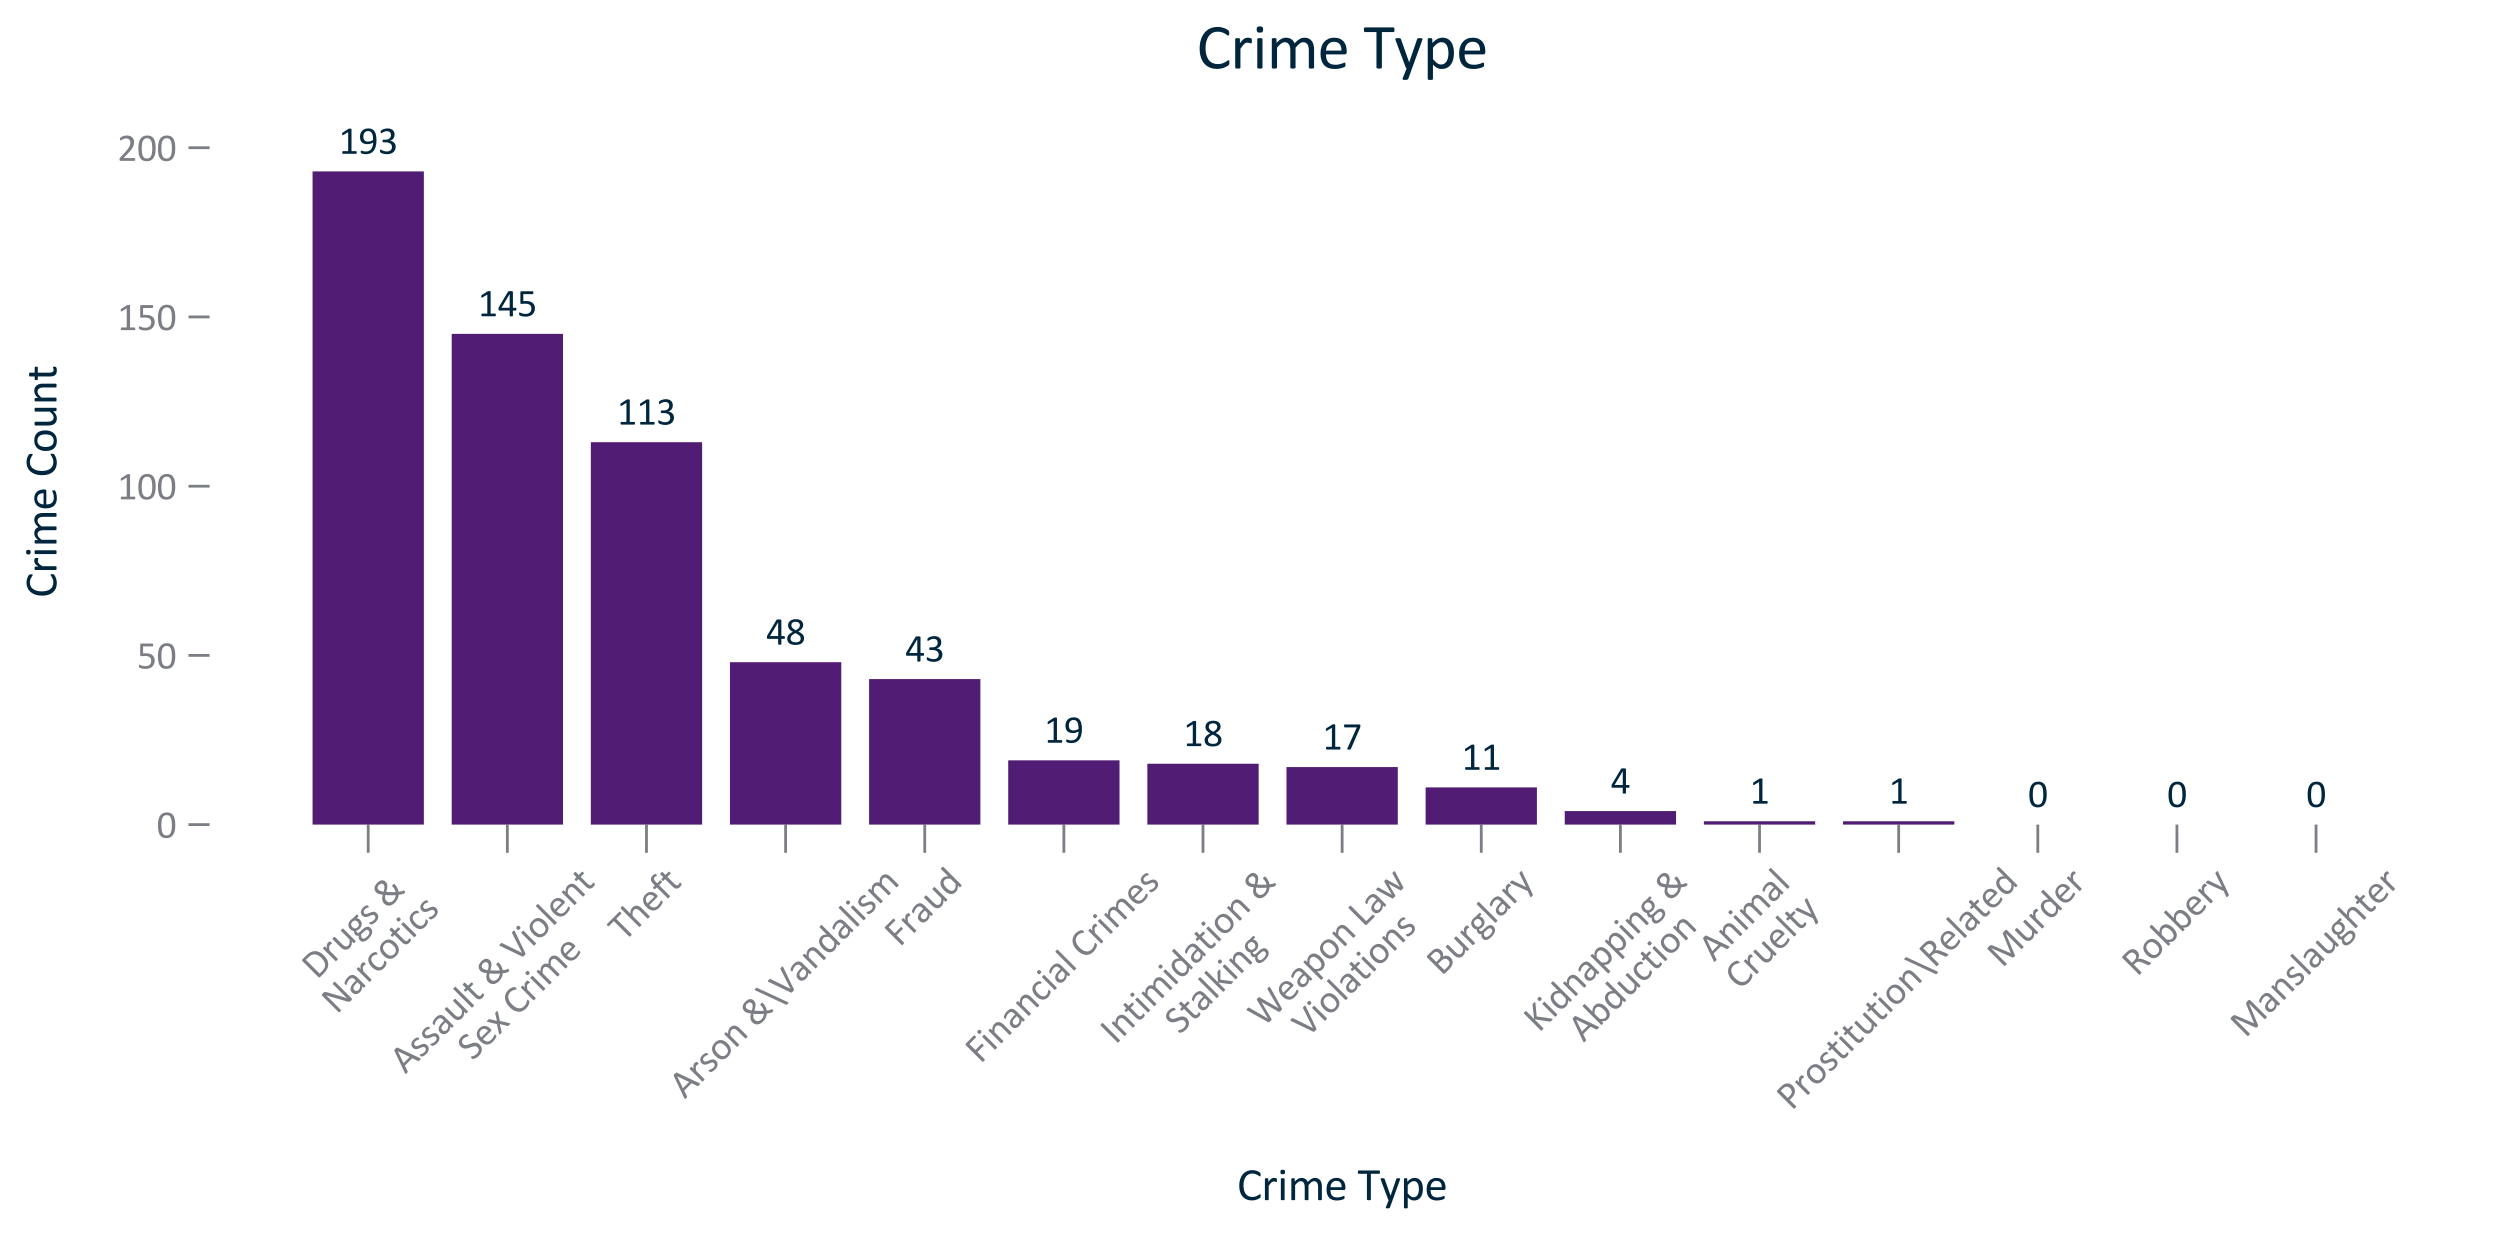 <?xml version="1.0" encoding="utf-8" standalone="no"?>
<!DOCTYPE svg PUBLIC "-//W3C//DTD SVG 1.1//EN"
  "http://www.w3.org/Graphics/SVG/1.1/DTD/svg11.dtd">
<svg xmlns:xlink="http://www.w3.org/1999/xlink" width="710.64pt" height="350.64pt" viewBox="0 0 710.64 350.64" xmlns="http://www.w3.org/2000/svg" version="1.1">
 <defs>
  <style type="text/css">*{stroke-linejoin: round; stroke-linecap: butt}</style>
 </defs>
 <g id="figure_1">
  <g id="patch_1">
   <path d="M 0 350.64 
L 710.64 350.64 
L 710.64 0 
L 0 0 
L 0 350.64 
z
" style="fill: none"/>
  </g>
  <g id="axes_1">
   <g id="patch_2">
    <path d="M 59.58 234.405 
L 703.44 234.405 
L 703.44 39.443 
L 59.58 39.443 
L 59.58 234.405 
z
" style="fill: none"/>
   </g>
   <g id="matplotlib.axis_1">
    <g id="xtick_1">
     <g id="line2d_1">
      <defs>
       <path id="m117d840b70" d="M 0 0 
L 0 8 
" style="stroke: #7b7e85; stroke-width: 0.8"/>
      </defs>
      <g>
       <use xlink:href="#m117d840b70" x="104.666" y="234.405" style="fill: #7b7e85; stroke: #7b7e85; stroke-width: 0.8"/>
      </g>
     </g>
     <g id="text_1">
      <!-- Drugs &amp; -->
      <g style="fill: #7b7e85" transform="translate(90.074 278.653)rotate(-45)scale(0.11 -0.11)">
       <defs>
        <path id="Calibri-44" d="M 3647 2081 
Q 3647 1556 3512 1164 
Q 3378 772 3120 514 
Q 2863 256 2488 128 
Q 2113 0 1594 0 
L 738 0 
Q 666 0 602 48 
Q 538 97 538 219 
L 538 3825 
Q 538 3947 602 3995 
Q 666 4044 738 4044 
L 1653 4044 
Q 2178 4044 2540 3908 
Q 2903 3772 3148 3517 
Q 3394 3263 3520 2900 
Q 3647 2538 3647 2081 
z
M 3081 2059 
Q 3081 2388 3000 2670 
Q 2919 2953 2745 3159 
Q 2572 3366 2306 3481 
Q 2041 3597 1622 3597 
L 1075 3597 
L 1075 450 
L 1628 450 
Q 2016 450 2281 547 
Q 2547 644 2725 844 
Q 2903 1044 2992 1345 
Q 3081 1647 3081 2059 
z
" transform="scale(0.016)"/>
        <path id="Calibri-72" d="M 2122 2706 
Q 2122 2638 2119 2591 
Q 2116 2544 2106 2517 
Q 2097 2491 2083 2477 
Q 2069 2463 2044 2463 
Q 2019 2463 1983 2477 
Q 1947 2491 1901 2505 
Q 1856 2519 1800 2531 
Q 1744 2544 1678 2544 
Q 1600 2544 1525 2512 
Q 1450 2481 1367 2409 
Q 1284 2338 1193 2219 
Q 1103 2100 994 1928 
L 994 78 
Q 994 53 981 36 
Q 969 19 941 6 
Q 913 -6 863 -12 
Q 813 -19 734 -19 
Q 659 -19 609 -12 
Q 559 -6 529 6 
Q 500 19 489 36 
Q 478 53 478 78 
L 478 2891 
Q 478 2916 487 2933 
Q 497 2950 525 2964 
Q 553 2978 597 2983 
Q 641 2988 713 2988 
Q 781 2988 826 2983 
Q 872 2978 897 2964 
Q 922 2950 933 2933 
Q 944 2916 944 2891 
L 944 2481 
Q 1059 2650 1161 2756 
Q 1263 2863 1353 2923 
Q 1444 2984 1533 3007 
Q 1622 3031 1713 3031 
Q 1753 3031 1804 3026 
Q 1856 3022 1912 3009 
Q 1969 2997 2014 2981 
Q 2059 2966 2078 2950 
Q 2097 2934 2103 2920 
Q 2109 2906 2114 2884 
Q 2119 2863 2120 2820 
Q 2122 2778 2122 2706 
z
" transform="scale(0.016)"/>
        <path id="Calibri-75" d="M 2888 78 
Q 2888 53 2877 36 
Q 2866 19 2837 6 
Q 2809 -6 2764 -12 
Q 2719 -19 2653 -19 
Q 2581 -19 2536 -12 
Q 2491 -6 2464 6 
Q 2438 19 2428 36 
Q 2419 53 2419 78 
L 2419 450 
Q 2178 184 1943 62 
Q 1709 -59 1469 -59 
Q 1188 -59 995 34 
Q 803 128 684 289 
Q 566 450 514 664 
Q 463 878 463 1184 
L 463 2891 
Q 463 2916 473 2933 
Q 484 2950 515 2964 
Q 547 2978 597 2983 
Q 647 2988 722 2988 
Q 797 2988 847 2983 
Q 897 2978 926 2964 
Q 956 2950 968 2933 
Q 981 2916 981 2891 
L 981 1253 
Q 981 1006 1017 857 
Q 1053 709 1126 604 
Q 1200 500 1312 442 
Q 1425 384 1575 384 
Q 1769 384 1961 521 
Q 2153 659 2369 925 
L 2369 2891 
Q 2369 2916 2380 2933 
Q 2391 2950 2422 2964 
Q 2453 2978 2501 2983 
Q 2550 2988 2628 2988 
Q 2703 2988 2753 2983 
Q 2803 2978 2831 2964 
Q 2859 2950 2873 2933 
Q 2888 2916 2888 2891 
L 2888 78 
z
" transform="scale(0.016)"/>
        <path id="Calibri-67" d="M 2828 2763 
Q 2828 2653 2798 2604 
Q 2769 2556 2722 2556 
L 2319 2556 
Q 2428 2444 2472 2308 
Q 2516 2172 2516 2025 
Q 2516 1781 2437 1593 
Q 2359 1406 2214 1276 
Q 2069 1147 1869 1078 
Q 1669 1009 1425 1009 
Q 1253 1009 1098 1054 
Q 944 1100 859 1169 
Q 803 1113 767 1041 
Q 731 969 731 875 
Q 731 766 832 694 
Q 934 622 1103 616 
L 1838 584 
Q 2047 578 2222 526 
Q 2397 475 2525 379 
Q 2653 284 2725 145 
Q 2797 6 2797 -178 
Q 2797 -372 2715 -547 
Q 2634 -722 2467 -855 
Q 2300 -988 2040 -1064 
Q 1781 -1141 1428 -1141 
Q 1088 -1141 848 -1083 
Q 609 -1025 456 -925 
Q 303 -825 234 -686 
Q 166 -547 166 -384 
Q 166 -281 191 -184 
Q 216 -88 267 0 
Q 319 88 395 167 
Q 472 247 572 325 
Q 419 403 345 522 
Q 272 641 272 778 
Q 272 969 350 1119 
Q 428 1269 544 1388 
Q 447 1503 390 1648 
Q 334 1794 334 2000 
Q 334 2241 415 2431 
Q 497 2622 640 2753 
Q 784 2884 986 2954 
Q 1188 3025 1425 3025 
Q 1553 3025 1664 3011 
Q 1775 2997 1872 2972 
L 2722 2972 
Q 2775 2972 2801 2920 
Q 2828 2869 2828 2763 
z
M 2022 2022 
Q 2022 2309 1864 2470 
Q 1706 2631 1416 2631 
Q 1266 2631 1155 2581 
Q 1044 2531 970 2443 
Q 897 2356 861 2242 
Q 825 2128 825 2003 
Q 825 1725 983 1565 
Q 1141 1406 1425 1406 
Q 1578 1406 1690 1454 
Q 1803 1503 1876 1589 
Q 1950 1675 1986 1787 
Q 2022 1900 2022 2022 
z
M 2281 -206 
Q 2281 -25 2132 73 
Q 1984 172 1731 178 
L 1003 203 
Q 903 125 839 54 
Q 775 -16 737 -80 
Q 700 -144 686 -206 
Q 672 -269 672 -334 
Q 672 -538 878 -642 
Q 1084 -747 1453 -747 
Q 1688 -747 1845 -701 
Q 2003 -656 2100 -581 
Q 2197 -506 2239 -409 
Q 2281 -313 2281 -206 
z
" transform="scale(0.016)"/>
        <path id="Calibri-73" d="M 2244 844 
Q 2244 628 2164 459 
Q 2084 291 1937 175 
Q 1791 59 1587 0 
Q 1384 -59 1141 -59 
Q 991 -59 855 -36 
Q 719 -13 611 23 
Q 503 59 428 98 
Q 353 138 318 169 
Q 284 200 268 256 
Q 253 313 253 409 
Q 253 469 259 509 
Q 266 550 275 575 
Q 284 600 301 611 
Q 319 622 341 622 
Q 375 622 442 580 
Q 509 538 607 488 
Q 706 438 840 395 
Q 975 353 1150 353 
Q 1281 353 1387 381 
Q 1494 409 1572 464 
Q 1650 519 1692 603 
Q 1734 688 1734 803 
Q 1734 922 1673 1003 
Q 1613 1084 1513 1146 
Q 1413 1209 1288 1257 
Q 1163 1306 1030 1359 
Q 897 1413 770 1480 
Q 644 1547 544 1644 
Q 444 1741 383 1875 
Q 322 2009 322 2197 
Q 322 2363 386 2514 
Q 450 2666 578 2780 
Q 706 2894 898 2962 
Q 1091 3031 1347 3031 
Q 1459 3031 1571 3012 
Q 1684 2994 1775 2966 
Q 1866 2938 1930 2905 
Q 1994 2872 2026 2847 
Q 2059 2822 2070 2803 
Q 2081 2784 2086 2761 
Q 2091 2738 2095 2703 
Q 2100 2669 2100 2619 
Q 2100 2566 2095 2527 
Q 2091 2488 2080 2463 
Q 2069 2438 2053 2427 
Q 2038 2416 2019 2416 
Q 1991 2416 1937 2450 
Q 1884 2484 1800 2523 
Q 1716 2563 1602 2597 
Q 1488 2631 1341 2631 
Q 1209 2631 1109 2601 
Q 1009 2572 945 2517 
Q 881 2463 848 2388 
Q 816 2313 816 2225 
Q 816 2103 878 2020 
Q 941 1938 1041 1875 
Q 1141 1813 1269 1763 
Q 1397 1713 1530 1659 
Q 1663 1606 1792 1540 
Q 1922 1475 2022 1381 
Q 2122 1288 2183 1156 
Q 2244 1025 2244 844 
z
" transform="scale(0.016)"/>
        <path id="Calibri-20" transform="scale(0.016)"/>
        <path id="Calibri-26" d="M 338 1066 
Q 338 1238 384 1392 
Q 431 1547 531 1692 
Q 631 1838 792 1973 
Q 953 2109 1181 2247 
Q 1056 2416 967 2553 
Q 878 2691 820 2809 
Q 763 2928 738 3036 
Q 713 3144 713 3253 
Q 713 3447 778 3623 
Q 844 3800 989 3936 
Q 1134 4072 1362 4151 
Q 1591 4231 1916 4231 
Q 2191 4231 2392 4172 
Q 2594 4113 2726 4003 
Q 2859 3894 2926 3739 
Q 2994 3584 2994 3394 
Q 2994 3209 2934 3056 
Q 2875 2903 2744 2759 
Q 2613 2616 2408 2473 
Q 2203 2331 1913 2175 
Q 2019 2047 2144 1908 
Q 2269 1769 2405 1628 
Q 2541 1488 2683 1352 
Q 2825 1216 2963 1091 
Q 3025 1175 3075 1283 
Q 3125 1391 3162 1511 
Q 3200 1631 3219 1756 
Q 3238 1881 3238 2009 
L 3238 2122 
Q 3238 2153 3248 2173 
Q 3259 2194 3284 2208 
Q 3309 2222 3357 2228 
Q 3406 2234 3484 2234 
Q 3553 2234 3601 2231 
Q 3650 2228 3681 2217 
Q 3713 2206 3727 2182 
Q 3741 2159 3741 2119 
L 3741 2041 
Q 3741 1866 3711 1697 
Q 3681 1528 3629 1367 
Q 3578 1206 3501 1059 
Q 3425 913 3331 788 
Q 3472 675 3576 600 
Q 3681 525 3754 478 
Q 3828 431 3876 412 
Q 3925 394 3956 394 
Q 3988 394 4016 397 
Q 4044 400 4061 387 
Q 4078 375 4087 337 
Q 4097 300 4097 222 
Q 4097 144 4094 97 
Q 4091 50 4083 26 
Q 4075 3 4056 -12 
Q 4038 -28 3988 -40 
Q 3938 -53 3856 -53 
Q 3794 -53 3719 -31 
Q 3644 -9 3544 45 
Q 3444 100 3311 194 
Q 3178 288 3000 431 
Q 2869 325 2723 234 
Q 2578 144 2414 80 
Q 2250 16 2070 -20 
Q 1891 -56 1681 -56 
Q 1484 -56 1307 -21 
Q 1131 13 981 77 
Q 831 141 712 237 
Q 594 334 511 457 
Q 428 581 383 734 
Q 338 888 338 1066 
z
M 1259 3294 
Q 1259 3209 1282 3121 
Q 1306 3034 1354 2939 
Q 1403 2844 1473 2734 
Q 1544 2625 1641 2491 
Q 1869 2619 2023 2726 
Q 2178 2834 2272 2934 
Q 2366 3034 2408 3134 
Q 2450 3234 2450 3347 
Q 2450 3438 2417 3520 
Q 2384 3603 2312 3667 
Q 2241 3731 2131 3768 
Q 2022 3806 1869 3806 
Q 1703 3806 1589 3764 
Q 1475 3722 1401 3651 
Q 1328 3581 1293 3487 
Q 1259 3394 1259 3294 
z
M 897 1119 
Q 897 956 951 822 
Q 1006 688 1112 589 
Q 1219 491 1378 436 
Q 1538 381 1747 381 
Q 1875 381 1997 407 
Q 2119 434 2230 479 
Q 2341 525 2441 589 
Q 2541 653 2625 725 
Q 2463 866 2302 1017 
Q 2141 1169 1991 1322 
Q 1841 1475 1702 1626 
Q 1563 1778 1447 1922 
Q 1291 1822 1186 1723 
Q 1081 1625 1017 1526 
Q 953 1428 925 1328 
Q 897 1228 897 1119 
z
M 0 4044 
L 0 4044 
z
" transform="scale(0.016)"/>
       </defs>
       <use xlink:href="#Calibri-44"/>
       <use xlink:href="#Calibri-72" x="61.523"/>
       <use xlink:href="#Calibri-75" x="96.387"/>
       <use xlink:href="#Calibri-67" x="148.926"/>
       <use xlink:href="#Calibri-73" x="195.996"/>
       <use xlink:href="#Calibri-20" x="235.107"/>
       <use xlink:href="#Calibri-26" x="257.715"/>
      </g>
      <!-- Narcotics -->
      <g style="fill: #7b7e85" transform="translate(95.701 288.497)rotate(-45)scale(0.11 -0.11)">
       <defs>
        <path id="Calibri-4e" d="M 3594 222 
Q 3594 159 3573 115 
Q 3553 72 3520 44 
Q 3488 16 3447 3 
Q 3406 -9 3366 -9 
L 3194 -9 
Q 3113 -9 3052 8 
Q 2991 25 2936 70 
Q 2881 116 2826 194 
Q 2772 272 2706 394 
L 1431 2694 
Q 1331 2872 1229 3067 
Q 1128 3263 1041 3447 
L 1034 3447 
Q 1041 3222 1044 2987 
Q 1047 2753 1047 2522 
L 1047 81 
Q 1047 59 1034 39 
Q 1022 19 992 8 
Q 963 -3 914 -11 
Q 866 -19 791 -19 
Q 716 -19 667 -11 
Q 619 -3 591 8 
Q 563 19 550 39 
Q 538 59 538 81 
L 538 3813 
Q 538 3938 606 3991 
Q 675 4044 756 4044 
L 1013 4044 
Q 1103 4044 1164 4028 
Q 1225 4013 1273 3977 
Q 1322 3941 1367 3877 
Q 1413 3813 1466 3716 
L 2447 1941 
Q 2538 1778 2622 1623 
Q 2706 1469 2784 1319 
Q 2863 1169 2939 1023 
Q 3016 878 3091 731 
L 3094 731 
Q 3088 978 3086 1245 
Q 3084 1513 3084 1759 
L 3084 3953 
Q 3084 3975 3096 3994 
Q 3109 4013 3139 4027 
Q 3169 4041 3217 4047 
Q 3266 4053 3344 4053 
Q 3413 4053 3463 4047 
Q 3513 4041 3541 4027 
Q 3569 4013 3581 3994 
Q 3594 3975 3594 3953 
L 3594 222 
z
" transform="scale(0.016)"/>
        <path id="Calibri-61" d="M 2597 75 
Q 2597 38 2572 19 
Q 2547 0 2503 -9 
Q 2459 -19 2375 -19 
Q 2294 -19 2245 -9 
Q 2197 0 2175 19 
Q 2153 38 2153 75 
L 2153 356 
Q 1969 159 1742 50 
Q 1516 -59 1263 -59 
Q 1041 -59 861 -1 
Q 681 56 554 165 
Q 428 275 358 434 
Q 288 594 288 797 
Q 288 1034 384 1209 
Q 481 1384 662 1500 
Q 844 1616 1106 1673 
Q 1369 1731 1697 1731 
L 2084 1731 
L 2084 1950 
Q 2084 2113 2050 2238 
Q 2016 2363 1939 2445 
Q 1863 2528 1741 2570 
Q 1619 2613 1441 2613 
Q 1250 2613 1098 2567 
Q 947 2522 833 2467 
Q 719 2413 642 2367 
Q 566 2322 528 2322 
Q 503 2322 484 2334 
Q 466 2347 452 2372 
Q 438 2397 431 2436 
Q 425 2475 425 2522 
Q 425 2600 436 2645 
Q 447 2691 489 2731 
Q 531 2772 634 2826 
Q 738 2881 872 2926 
Q 1006 2972 1165 3001 
Q 1325 3031 1488 3031 
Q 1791 3031 2003 2962 
Q 2216 2894 2347 2761 
Q 2478 2628 2537 2431 
Q 2597 2234 2597 1972 
L 2597 75 
z
M 2084 1359 
L 1644 1359 
Q 1431 1359 1275 1323 
Q 1119 1288 1016 1217 
Q 913 1147 864 1048 
Q 816 950 816 822 
Q 816 603 955 473 
Q 1094 344 1344 344 
Q 1547 344 1720 447 
Q 1894 550 2084 763 
L 2084 1359 
z
" transform="scale(0.016)"/>
        <path id="Calibri-63" d="M 2500 506 
Q 2500 453 2497 414 
Q 2494 375 2486 348 
Q 2478 322 2467 301 
Q 2456 281 2417 242 
Q 2378 203 2284 145 
Q 2191 88 2073 42 
Q 1956 -3 1818 -31 
Q 1681 -59 1534 -59 
Q 1231 -59 997 41 
Q 763 141 605 333 
Q 447 525 364 804 
Q 281 1084 281 1450 
Q 281 1866 382 2164 
Q 484 2463 661 2653 
Q 838 2844 1077 2936 
Q 1316 3028 1594 3028 
Q 1728 3028 1854 3003 
Q 1981 2978 2087 2937 
Q 2194 2897 2276 2844 
Q 2359 2791 2396 2753 
Q 2434 2716 2448 2694 
Q 2463 2672 2472 2642 
Q 2481 2613 2484 2575 
Q 2488 2538 2488 2481 
Q 2488 2359 2459 2311 
Q 2431 2263 2391 2263 
Q 2344 2263 2283 2314 
Q 2222 2366 2128 2428 
Q 2034 2491 1901 2542 
Q 1769 2594 1588 2594 
Q 1216 2594 1017 2308 
Q 819 2022 819 1478 
Q 819 1206 870 1001 
Q 922 797 1022 659 
Q 1122 522 1267 455 
Q 1413 388 1600 388 
Q 1778 388 1912 444 
Q 2047 500 2145 567 
Q 2244 634 2311 689 
Q 2378 744 2416 744 
Q 2438 744 2453 731 
Q 2469 719 2480 689 
Q 2491 659 2495 614 
Q 2500 569 2500 506 
z
" transform="scale(0.016)"/>
        <path id="Calibri-6f" d="M 3094 1516 
Q 3094 1172 3003 883 
Q 2913 594 2733 384 
Q 2553 175 2283 58 
Q 2013 -59 1656 -59 
Q 1309 -59 1051 44 
Q 794 147 622 344 
Q 450 541 365 822 
Q 281 1103 281 1459 
Q 281 1803 370 2092 
Q 459 2381 639 2590 
Q 819 2800 1087 2915 
Q 1356 3031 1716 3031 
Q 2063 3031 2320 2928 
Q 2578 2825 2750 2628 
Q 2922 2431 3008 2150 
Q 3094 1869 3094 1516 
z
M 2550 1481 
Q 2550 1709 2508 1912 
Q 2466 2116 2369 2269 
Q 2272 2422 2106 2511 
Q 1941 2600 1694 2600 
Q 1466 2600 1302 2519 
Q 1138 2438 1031 2289 
Q 925 2141 873 1937 
Q 822 1734 822 1494 
Q 822 1263 864 1059 
Q 906 856 1004 704 
Q 1103 553 1268 464 
Q 1434 375 1681 375 
Q 1906 375 2072 456 
Q 2238 538 2344 684 
Q 2450 831 2500 1034 
Q 2550 1238 2550 1481 
z
" transform="scale(0.016)"/>
        <path id="Calibri-74" d="M 1941 284 
Q 1941 194 1928 141 
Q 1916 88 1891 63 
Q 1866 38 1816 16 
Q 1766 -6 1702 -20 
Q 1638 -34 1566 -43 
Q 1494 -53 1422 -53 
Q 1203 -53 1047 5 
Q 891 63 791 180 
Q 691 297 645 476 
Q 600 656 600 900 
L 600 2544 
L 206 2544 
Q 159 2544 131 2594 
Q 103 2644 103 2756 
Q 103 2816 111 2856 
Q 119 2897 131 2923 
Q 144 2950 164 2961 
Q 184 2972 209 2972 
L 600 2972 
L 600 3641 
Q 600 3663 611 3681 
Q 622 3700 651 3714 
Q 681 3728 731 3734 
Q 781 3741 856 3741 
Q 934 3741 984 3734 
Q 1034 3728 1062 3714 
Q 1091 3700 1103 3681 
Q 1116 3663 1116 3641 
L 1116 2972 
L 1838 2972 
Q 1863 2972 1881 2961 
Q 1900 2950 1914 2923 
Q 1928 2897 1934 2856 
Q 1941 2816 1941 2756 
Q 1941 2644 1912 2594 
Q 1884 2544 1838 2544 
L 1116 2544 
L 1116 975 
Q 1116 684 1202 536 
Q 1288 388 1509 388 
Q 1581 388 1637 402 
Q 1694 416 1737 431 
Q 1781 447 1812 461 
Q 1844 475 1869 475 
Q 1884 475 1898 467 
Q 1913 459 1920 437 
Q 1928 416 1934 378 
Q 1941 341 1941 284 
z
" transform="scale(0.016)"/>
        <path id="Calibri-69" d="M 994 78 
Q 994 53 981 36 
Q 969 19 941 6 
Q 913 -6 863 -12 
Q 813 -19 734 -19 
Q 659 -19 609 -12 
Q 559 -6 529 6 
Q 500 19 489 36 
Q 478 53 478 78 
L 478 2891 
Q 478 2913 489 2931 
Q 500 2950 529 2962 
Q 559 2975 609 2981 
Q 659 2988 734 2988 
Q 813 2988 863 2981 
Q 913 2975 941 2962 
Q 969 2950 981 2931 
Q 994 2913 994 2891 
L 994 78 
z
M 1053 3841 
Q 1053 3659 984 3593 
Q 916 3528 731 3528 
Q 550 3528 483 3592 
Q 416 3656 416 3834 
Q 416 4016 484 4081 
Q 553 4147 738 4147 
Q 919 4147 986 4083 
Q 1053 4019 1053 3841 
z
" transform="scale(0.016)"/>
       </defs>
       <use xlink:href="#Calibri-4e"/>
       <use xlink:href="#Calibri-61" x="64.551"/>
       <use xlink:href="#Calibri-72" x="112.451"/>
       <use xlink:href="#Calibri-63" x="147.314"/>
       <use xlink:href="#Calibri-6f" x="189.6"/>
       <use xlink:href="#Calibri-74" x="242.334"/>
       <use xlink:href="#Calibri-69" x="275.83"/>
       <use xlink:href="#Calibri-63" x="298.779"/>
       <use xlink:href="#Calibri-73" x="341.064"/>
      </g>
     </g>
    </g>
    <g id="xtick_2">
     <g id="line2d_2">
      <g>
       <use xlink:href="#m117d840b70" x="144.216" y="234.405" style="fill: #7b7e85; stroke: #7b7e85; stroke-width: 0.8"/>
      </g>
     </g>
     <g id="text_2">
      <!-- Assault &amp; Violent -->
      <g style="fill: #7b7e85" transform="translate(115.173 305.455)rotate(-45)scale(0.11 -0.11)">
       <defs>
        <path id="Calibri-41" d="M 3566 191 
Q 3591 122 3592 80 
Q 3594 38 3569 16 
Q 3544 -6 3486 -12 
Q 3428 -19 3331 -19 
Q 3234 -19 3176 -14 
Q 3119 -9 3089 2 
Q 3059 13 3045 31 
Q 3031 50 3019 78 
L 2672 1063 
L 991 1063 
L 659 91 
Q 650 63 634 42 
Q 619 22 589 8 
Q 559 -6 504 -12 
Q 450 -19 363 -19 
Q 272 -19 214 -11 
Q 156 -3 132 19 
Q 109 41 111 83 
Q 113 125 138 194 
L 1494 3950 
Q 1506 3984 1526 4006 
Q 1547 4028 1586 4040 
Q 1625 4053 1686 4058 
Q 1747 4063 1841 4063 
Q 1941 4063 2006 4058 
Q 2072 4053 2112 4040 
Q 2153 4028 2175 4004 
Q 2197 3981 2209 3947 
L 3566 191 
z
M 1825 3506 
L 1822 3506 
L 1125 1491 
L 2531 1491 
L 1825 3506 
z
" transform="scale(0.016)"/>
        <path id="Calibri-6c" d="M 994 78 
Q 994 53 981 36 
Q 969 19 941 6 
Q 913 -6 863 -12 
Q 813 -19 734 -19 
Q 659 -19 609 -12 
Q 559 -6 529 6 
Q 500 19 489 36 
Q 478 53 478 78 
L 478 4253 
Q 478 4278 489 4297 
Q 500 4316 529 4328 
Q 559 4341 609 4347 
Q 659 4353 734 4353 
Q 813 4353 863 4347 
Q 913 4341 941 4328 
Q 969 4316 981 4297 
Q 994 4278 994 4253 
L 994 78 
z
" transform="scale(0.016)"/>
        <path id="Calibri-56" d="M 2172 94 
Q 2159 59 2137 37 
Q 2116 16 2077 3 
Q 2038 -9 1977 -14 
Q 1916 -19 1825 -19 
Q 1756 -19 1704 -17 
Q 1653 -16 1615 -9 
Q 1578 -3 1551 5 
Q 1525 13 1506 25 
Q 1488 38 1477 55 
Q 1466 72 1456 97 
L 134 3853 
Q 109 3922 107 3964 
Q 106 4006 134 4028 
Q 163 4050 225 4056 
Q 288 4063 394 4063 
Q 481 4063 532 4058 
Q 584 4053 612 4040 
Q 641 4028 655 4008 
Q 669 3988 681 3956 
L 1841 553 
L 1844 553 
L 2972 3950 
Q 2981 3984 2993 4006 
Q 3006 4028 3037 4040 
Q 3069 4053 3125 4058 
Q 3181 4063 3275 4063 
Q 3372 4063 3428 4055 
Q 3484 4047 3504 4025 
Q 3525 4003 3520 3961 
Q 3516 3919 3491 3850 
L 2172 94 
z
" transform="scale(0.016)"/>
        <path id="Calibri-65" d="M 2878 1606 
Q 2878 1484 2817 1432 
Q 2756 1381 2678 1381 
L 834 1381 
Q 834 1147 881 959 
Q 928 772 1037 637 
Q 1147 503 1322 431 
Q 1497 359 1750 359 
Q 1950 359 2106 392 
Q 2263 425 2377 465 
Q 2491 506 2564 539 
Q 2638 572 2675 572 
Q 2697 572 2714 561 
Q 2731 550 2740 528 
Q 2750 506 2754 467 
Q 2759 428 2759 372 
Q 2759 331 2756 301 
Q 2753 272 2748 248 
Q 2744 225 2733 206 
Q 2722 188 2705 170 
Q 2688 153 2603 114 
Q 2519 75 2384 37 
Q 2250 0 2073 -29 
Q 1897 -59 1697 -59 
Q 1350 -59 1089 37 
Q 828 134 650 325 
Q 472 516 381 803 
Q 291 1091 291 1472 
Q 291 1834 384 2123 
Q 478 2413 654 2614 
Q 831 2816 1081 2923 
Q 1331 3031 1641 3031 
Q 1972 3031 2205 2925 
Q 2438 2819 2588 2639 
Q 2738 2459 2808 2217 
Q 2878 1975 2878 1700 
L 2878 1606 
z
M 2359 1759 
Q 2369 2166 2180 2397 
Q 1991 2628 1619 2628 
Q 1428 2628 1284 2556 
Q 1141 2484 1044 2365 
Q 947 2247 894 2089 
Q 841 1931 834 1759 
L 2359 1759 
z
" transform="scale(0.016)"/>
        <path id="Calibri-6e" d="M 2900 78 
Q 2900 53 2887 36 
Q 2875 19 2847 6 
Q 2819 -6 2769 -12 
Q 2719 -19 2644 -19 
Q 2566 -19 2516 -12 
Q 2466 -6 2437 6 
Q 2409 19 2396 36 
Q 2384 53 2384 78 
L 2384 1725 
Q 2384 1966 2346 2112 
Q 2309 2259 2237 2365 
Q 2166 2472 2052 2528 
Q 1938 2584 1788 2584 
Q 1594 2584 1400 2446 
Q 1206 2309 994 2044 
L 994 78 
Q 994 53 981 36 
Q 969 19 941 6 
Q 913 -6 863 -12 
Q 813 -19 734 -19 
Q 659 -19 609 -12 
Q 559 -6 529 6 
Q 500 19 489 36 
Q 478 53 478 78 
L 478 2891 
Q 478 2916 487 2933 
Q 497 2950 525 2964 
Q 553 2978 597 2983 
Q 641 2988 713 2988 
Q 781 2988 826 2983 
Q 872 2978 897 2964 
Q 922 2950 933 2933 
Q 944 2916 944 2891 
L 944 2519 
Q 1181 2784 1417 2907 
Q 1653 3031 1894 3031 
Q 2175 3031 2367 2936 
Q 2559 2841 2678 2681 
Q 2797 2522 2848 2308 
Q 2900 2094 2900 1794 
L 2900 78 
z
" transform="scale(0.016)"/>
       </defs>
       <use xlink:href="#Calibri-41"/>
       <use xlink:href="#Calibri-73" x="57.861"/>
       <use xlink:href="#Calibri-73" x="96.973"/>
       <use xlink:href="#Calibri-61" x="136.084"/>
       <use xlink:href="#Calibri-75" x="183.984"/>
       <use xlink:href="#Calibri-6c" x="236.523"/>
       <use xlink:href="#Calibri-74" x="259.473"/>
       <use xlink:href="#Calibri-20" x="292.969"/>
       <use xlink:href="#Calibri-26" x="315.576"/>
       <use xlink:href="#Calibri-20" x="383.789"/>
       <use xlink:href="#Calibri-56" x="406.396"/>
       <use xlink:href="#Calibri-69" x="463.135"/>
       <use xlink:href="#Calibri-6f" x="486.084"/>
       <use xlink:href="#Calibri-6c" x="538.818"/>
       <use xlink:href="#Calibri-65" x="561.768"/>
       <use xlink:href="#Calibri-6e" x="611.523"/>
       <use xlink:href="#Calibri-74" x="664.062"/>
      </g>
      <!-- Sex Crime -->
      <g style="fill: #7b7e85" transform="translate(134.385 301.706)rotate(-45)scale(0.11 -0.11)">
       <defs>
        <path id="Calibri-53" d="M 2709 1134 
Q 2709 850 2604 628 
Q 2500 406 2314 251 
Q 2128 97 1876 19 
Q 1625 -59 1334 -59 
Q 1131 -59 957 -25 
Q 784 9 648 59 
Q 513 109 420 162 
Q 328 216 292 253 
Q 256 291 239 348 
Q 222 406 222 503 
Q 222 572 228 617 
Q 234 663 246 691 
Q 259 719 278 730 
Q 297 741 322 741 
Q 366 741 445 687 
Q 525 634 650 571 
Q 775 509 951 454 
Q 1128 400 1359 400 
Q 1534 400 1679 447 
Q 1825 494 1929 580 
Q 2034 666 2090 791 
Q 2147 916 2147 1075 
Q 2147 1247 2069 1369 
Q 1991 1491 1862 1583 
Q 1734 1675 1570 1751 
Q 1406 1828 1234 1908 
Q 1063 1988 900 2084 
Q 738 2181 609 2312 
Q 481 2444 401 2620 
Q 322 2797 322 3044 
Q 322 3297 414 3495 
Q 506 3694 670 3828 
Q 834 3963 1061 4033 
Q 1288 4103 1550 4103 
Q 1684 4103 1820 4079 
Q 1956 4056 2076 4017 
Q 2197 3978 2290 3929 
Q 2384 3881 2414 3851 
Q 2444 3822 2453 3805 
Q 2463 3788 2469 3761 
Q 2475 3734 2478 3696 
Q 2481 3659 2481 3600 
Q 2481 3544 2476 3500 
Q 2472 3456 2462 3426 
Q 2453 3397 2436 3383 
Q 2419 3369 2397 3369 
Q 2363 3369 2289 3412 
Q 2216 3456 2109 3511 
Q 2003 3566 1858 3611 
Q 1713 3656 1531 3656 
Q 1363 3656 1238 3611 
Q 1113 3566 1031 3491 
Q 950 3416 909 3312 
Q 869 3209 869 3094 
Q 869 2925 947 2803 
Q 1025 2681 1154 2587 
Q 1284 2494 1450 2416 
Q 1616 2338 1787 2258 
Q 1959 2178 2125 2083 
Q 2291 1988 2420 1858 
Q 2550 1728 2629 1551 
Q 2709 1375 2709 1134 
z
" transform="scale(0.016)"/>
        <path id="Calibri-78" d="M 2609 138 
Q 2634 94 2634 64 
Q 2634 34 2604 15 
Q 2575 -3 2514 -11 
Q 2453 -19 2356 -19 
Q 2263 -19 2208 -14 
Q 2153 -9 2120 2 
Q 2088 13 2070 30 
Q 2053 47 2041 69 
L 1366 1184 
L 694 69 
Q 681 47 664 30 
Q 647 13 614 2 
Q 581 -9 528 -14 
Q 475 -19 388 -19 
Q 297 -19 239 -11 
Q 181 -3 154 15 
Q 128 34 129 64 
Q 131 94 159 138 
L 1034 1509 
L 206 2831 
Q 181 2875 179 2904 
Q 178 2934 208 2954 
Q 238 2975 298 2981 
Q 359 2988 459 2988 
Q 550 2988 604 2983 
Q 659 2978 690 2968 
Q 722 2959 737 2943 
Q 753 2928 766 2906 
L 1406 1859 
L 2056 2906 
Q 2069 2925 2084 2940 
Q 2100 2956 2126 2967 
Q 2153 2978 2201 2983 
Q 2250 2988 2334 2988 
Q 2425 2988 2483 2981 
Q 2541 2975 2569 2958 
Q 2597 2941 2594 2909 
Q 2591 2878 2563 2831 
L 1741 1525 
L 2609 138 
z
" transform="scale(0.016)"/>
        <path id="Calibri-43" d="M 3238 572 
Q 3238 522 3234 484 
Q 3231 447 3223 419 
Q 3216 391 3203 369 
Q 3191 347 3159 315 
Q 3128 284 3028 220 
Q 2928 156 2779 95 
Q 2631 34 2439 -8 
Q 2247 -50 2019 -50 
Q 1625 -50 1308 81 
Q 991 213 767 469 
Q 544 725 423 1101 
Q 303 1478 303 1969 
Q 303 2472 433 2865 
Q 563 3259 797 3532 
Q 1031 3806 1357 3950 
Q 1684 4094 2081 4094 
Q 2256 4094 2422 4061 
Q 2588 4028 2728 3978 
Q 2869 3928 2978 3862 
Q 3088 3797 3130 3755 
Q 3172 3713 3184 3691 
Q 3197 3669 3205 3639 
Q 3213 3609 3217 3568 
Q 3222 3528 3222 3472 
Q 3222 3409 3215 3365 
Q 3209 3322 3196 3292 
Q 3184 3263 3167 3248 
Q 3150 3234 3125 3234 
Q 3081 3234 3003 3295 
Q 2925 3356 2801 3429 
Q 2678 3503 2501 3564 
Q 2325 3625 2078 3625 
Q 1809 3625 1589 3517 
Q 1369 3409 1212 3200 
Q 1056 2991 970 2689 
Q 884 2388 884 2000 
Q 884 1616 967 1320 
Q 1050 1025 1204 826 
Q 1359 628 1584 526 
Q 1809 425 2094 425 
Q 2334 425 2514 484 
Q 2694 544 2820 617 
Q 2947 691 3028 750 
Q 3109 809 3156 809 
Q 3178 809 3193 800 
Q 3209 791 3218 764 
Q 3228 738 3233 691 
Q 3238 644 3238 572 
z
" transform="scale(0.016)"/>
        <path id="Calibri-6d" d="M 4650 78 
Q 4650 53 4637 36 
Q 4625 19 4597 6 
Q 4569 -6 4519 -12 
Q 4469 -19 4394 -19 
Q 4316 -19 4266 -12 
Q 4216 -6 4186 6 
Q 4156 19 4143 36 
Q 4131 53 4131 78 
L 4131 1788 
Q 4131 1966 4100 2112 
Q 4069 2259 4000 2365 
Q 3931 2472 3825 2528 
Q 3719 2584 3575 2584 
Q 3397 2584 3217 2446 
Q 3038 2309 2822 2044 
L 2822 78 
Q 2822 53 2809 36 
Q 2797 19 2767 6 
Q 2738 -6 2688 -12 
Q 2638 -19 2563 -19 
Q 2491 -19 2439 -12 
Q 2388 -6 2358 6 
Q 2328 19 2317 36 
Q 2306 53 2306 78 
L 2306 1788 
Q 2306 1966 2272 2112 
Q 2238 2259 2169 2365 
Q 2100 2472 1995 2528 
Q 1891 2584 1747 2584 
Q 1569 2584 1387 2446 
Q 1206 2309 994 2044 
L 994 78 
Q 994 53 981 36 
Q 969 19 941 6 
Q 913 -6 863 -12 
Q 813 -19 734 -19 
Q 659 -19 609 -12 
Q 559 -6 529 6 
Q 500 19 489 36 
Q 478 53 478 78 
L 478 2891 
Q 478 2916 487 2933 
Q 497 2950 525 2964 
Q 553 2978 597 2983 
Q 641 2988 713 2988 
Q 781 2988 826 2983 
Q 872 2978 897 2964 
Q 922 2950 933 2933 
Q 944 2916 944 2891 
L 944 2519 
Q 1181 2784 1404 2907 
Q 1628 3031 1856 3031 
Q 2031 3031 2170 2990 
Q 2309 2950 2415 2876 
Q 2522 2803 2597 2701 
Q 2672 2600 2722 2475 
Q 2863 2628 2989 2734 
Q 3116 2841 3233 2906 
Q 3350 2972 3461 3001 
Q 3572 3031 3684 3031 
Q 3956 3031 4140 2936 
Q 4325 2841 4439 2681 
Q 4553 2522 4601 2308 
Q 4650 2094 4650 1856 
L 4650 78 
z
" transform="scale(0.016)"/>
       </defs>
       <use xlink:href="#Calibri-53"/>
       <use xlink:href="#Calibri-65" x="45.947"/>
       <use xlink:href="#Calibri-78" x="95.703"/>
       <use xlink:href="#Calibri-20" x="139.014"/>
       <use xlink:href="#Calibri-43" x="161.621"/>
       <use xlink:href="#Calibri-72" x="214.941"/>
       <use xlink:href="#Calibri-69" x="249.805"/>
       <use xlink:href="#Calibri-6d" x="272.754"/>
       <use xlink:href="#Calibri-65" x="352.637"/>
      </g>
     </g>
    </g>
    <g id="xtick_3">
     <g id="line2d_3">
      <g>
       <use xlink:href="#m117d840b70" x="183.765" y="234.405" style="fill: #7b7e85; stroke: #7b7e85; stroke-width: 0.8"/>
      </g>
     </g>
     <g id="text_3">
      <!-- Theft -->
      <g style="fill: #7b7e85" transform="translate(177.355 267.922)rotate(-45)scale(0.11 -0.11)">
       <defs>
        <path id="Calibri-54" d="M 3072 3813 
Q 3072 3753 3065 3709 
Q 3059 3666 3045 3639 
Q 3031 3613 3011 3600 
Q 2991 3588 2966 3588 
L 1828 3588 
L 1828 81 
Q 1828 56 1815 37 
Q 1803 19 1772 8 
Q 1741 -3 1689 -11 
Q 1638 -19 1559 -19 
Q 1484 -19 1431 -11 
Q 1378 -3 1347 8 
Q 1316 19 1303 37 
Q 1291 56 1291 81 
L 1291 3588 
L 153 3588 
Q 128 3588 108 3600 
Q 88 3613 75 3639 
Q 63 3666 55 3709 
Q 47 3753 47 3813 
Q 47 3872 55 3917 
Q 63 3963 75 3991 
Q 88 4019 108 4031 
Q 128 4044 153 4044 
L 2966 4044 
Q 2991 4044 3011 4031 
Q 3031 4019 3045 3991 
Q 3059 3963 3065 3917 
Q 3072 3872 3072 3813 
z
" transform="scale(0.016)"/>
        <path id="Calibri-68" d="M 2900 78 
Q 2900 53 2887 36 
Q 2875 19 2847 6 
Q 2819 -6 2769 -12 
Q 2719 -19 2644 -19 
Q 2566 -19 2516 -12 
Q 2466 -6 2437 6 
Q 2409 19 2396 36 
Q 2384 53 2384 78 
L 2384 1725 
Q 2384 1966 2346 2112 
Q 2309 2259 2237 2365 
Q 2166 2472 2052 2528 
Q 1938 2584 1788 2584 
Q 1594 2584 1400 2446 
Q 1206 2309 994 2044 
L 994 78 
Q 994 53 981 36 
Q 969 19 941 6 
Q 913 -6 863 -12 
Q 813 -19 734 -19 
Q 659 -19 609 -12 
Q 559 -6 529 6 
Q 500 19 489 36 
Q 478 53 478 78 
L 478 4253 
Q 478 4278 489 4297 
Q 500 4316 529 4328 
Q 559 4341 609 4347 
Q 659 4353 734 4353 
Q 813 4353 863 4347 
Q 913 4341 941 4328 
Q 969 4316 981 4297 
Q 994 4278 994 4253 
L 994 2569 
Q 1216 2803 1441 2917 
Q 1666 3031 1894 3031 
Q 2175 3031 2367 2936 
Q 2559 2841 2678 2681 
Q 2797 2522 2848 2308 
Q 2900 2094 2900 1791 
L 2900 78 
z
" transform="scale(0.016)"/>
        <path id="Calibri-66" d="M 2019 4047 
Q 2019 3988 2012 3952 
Q 2006 3916 1998 3894 
Q 1991 3872 1978 3864 
Q 1966 3856 1947 3856 
Q 1925 3856 1892 3870 
Q 1859 3884 1812 3901 
Q 1766 3919 1702 3933 
Q 1638 3947 1553 3947 
Q 1438 3947 1356 3909 
Q 1275 3872 1225 3792 
Q 1175 3713 1153 3586 
Q 1131 3459 1131 3278 
L 1131 2972 
L 1759 2972 
Q 1784 2972 1801 2961 
Q 1819 2950 1833 2923 
Q 1847 2897 1855 2856 
Q 1863 2816 1863 2756 
Q 1863 2644 1834 2594 
Q 1806 2544 1759 2544 
L 1131 2544 
L 1131 78 
Q 1131 53 1118 36 
Q 1106 19 1076 6 
Q 1047 -6 997 -12 
Q 947 -19 872 -19 
Q 797 -19 747 -12 
Q 697 -6 667 6 
Q 638 19 625 36 
Q 613 53 613 78 
L 613 2544 
L 216 2544 
Q 166 2544 141 2594 
Q 116 2644 116 2756 
Q 116 2816 122 2856 
Q 128 2897 140 2923 
Q 153 2950 172 2961 
Q 191 2972 216 2972 
L 613 2972 
L 613 3263 
Q 613 3556 667 3767 
Q 722 3978 834 4112 
Q 947 4247 1117 4311 
Q 1288 4375 1519 4375 
Q 1628 4375 1731 4354 
Q 1834 4334 1890 4311 
Q 1947 4288 1965 4269 
Q 1984 4250 1996 4220 
Q 2009 4191 2014 4148 
Q 2019 4106 2019 4047 
z
" transform="scale(0.016)"/>
       </defs>
       <use xlink:href="#Calibri-54"/>
       <use xlink:href="#Calibri-68" x="48.73"/>
       <use xlink:href="#Calibri-65" x="101.27"/>
       <use xlink:href="#Calibri-66" x="151.025"/>
       <use xlink:href="#Calibri-74" x="181.543"/>
      </g>
     </g>
    </g>
    <g id="xtick_4">
     <g id="line2d_4">
      <g>
       <use xlink:href="#m117d840b70" x="223.314" y="234.405" style="fill: #7b7e85; stroke: #7b7e85; stroke-width: 0.8"/>
      </g>
     </g>
     <g id="text_4">
      <!-- Arson &amp;\Vandalism -->
      <g style="fill: #7b7e85" transform="translate(194.578 312.573)rotate(-45)scale(0.11 -0.11)">
       <defs>
        <path id="Calibri-5c" d="M 2447 -697 
Q 2466 -750 2466 -781 
Q 2466 -813 2441 -828 
Q 2416 -844 2364 -850 
Q 2313 -856 2228 -856 
Q 2147 -856 2097 -851 
Q 2047 -847 2017 -839 
Q 1988 -831 1972 -812 
Q 1956 -794 1947 -769 
L 56 4416 
Q 34 4469 34 4500 
Q 34 4531 59 4547 
Q 84 4563 136 4567 
Q 188 4572 272 4572 
Q 353 4572 403 4569 
Q 453 4566 484 4555 
Q 516 4544 530 4528 
Q 544 4513 553 4488 
L 2447 -697 
z
" transform="scale(0.016)"/>
        <path id="Calibri-64" d="M 2888 78 
Q 2888 53 2877 34 
Q 2866 16 2839 5 
Q 2813 -6 2769 -12 
Q 2725 -19 2663 -19 
Q 2597 -19 2553 -12 
Q 2509 -6 2481 5 
Q 2453 16 2440 34 
Q 2428 53 2428 78 
L 2428 450 
Q 2206 209 1967 75 
Q 1728 -59 1444 -59 
Q 1134 -59 915 61 
Q 697 181 561 386 
Q 425 591 362 867 
Q 300 1144 300 1450 
Q 300 1813 378 2105 
Q 456 2397 609 2603 
Q 763 2809 989 2920 
Q 1216 3031 1513 3031 
Q 1759 3031 1964 2923 
Q 2169 2816 2369 2606 
L 2369 4241 
Q 2369 4263 2380 4283 
Q 2391 4303 2422 4314 
Q 2453 4325 2501 4333 
Q 2550 4341 2625 4341 
Q 2703 4341 2753 4333 
Q 2803 4325 2831 4314 
Q 2859 4303 2873 4283 
Q 2888 4263 2888 4241 
L 2888 78 
z
M 2369 2056 
Q 2159 2316 1964 2452 
Q 1769 2588 1556 2588 
Q 1359 2588 1221 2494 
Q 1084 2400 998 2247 
Q 913 2094 873 1900 
Q 834 1706 834 1506 
Q 834 1294 867 1091 
Q 900 888 981 730 
Q 1063 572 1197 476 
Q 1331 381 1534 381 
Q 1638 381 1733 409 
Q 1828 438 1928 503 
Q 2028 569 2137 673 
Q 2247 778 2369 931 
L 2369 2056 
z
" transform="scale(0.016)"/>
       </defs>
       <use xlink:href="#Calibri-41"/>
       <use xlink:href="#Calibri-72" x="57.861"/>
       <use xlink:href="#Calibri-73" x="92.725"/>
       <use xlink:href="#Calibri-6f" x="131.836"/>
       <use xlink:href="#Calibri-6e" x="184.57"/>
       <use xlink:href="#Calibri-20" x="237.109"/>
       <use xlink:href="#Calibri-26" x="259.717"/>
       <use xlink:href="#Calibri-5c" x="327.93"/>
       <use xlink:href="#Calibri-56" x="366.553"/>
       <use xlink:href="#Calibri-61" x="423.291"/>
       <use xlink:href="#Calibri-6e" x="471.191"/>
       <use xlink:href="#Calibri-64" x="523.73"/>
       <use xlink:href="#Calibri-61" x="576.27"/>
       <use xlink:href="#Calibri-6c" x="624.17"/>
       <use xlink:href="#Calibri-69" x="647.119"/>
       <use xlink:href="#Calibri-73" x="670.068"/>
       <use xlink:href="#Calibri-6d" x="709.18"/>
      </g>
     </g>
    </g>
    <g id="xtick_5">
     <g id="line2d_5">
      <g>
       <use xlink:href="#m117d840b70" x="262.863" y="234.405" style="fill: #7b7e85; stroke: #7b7e85; stroke-width: 0.8"/>
      </g>
     </g>
     <g id="text_5">
      <!-- Fraud -->
      <g style="fill: #7b7e85" transform="translate(255.723 269.381)rotate(-45)scale(0.11 -0.11)">
       <defs>
        <path id="Calibri-46" d="M 2663 3813 
Q 2663 3753 2656 3709 
Q 2650 3666 2634 3639 
Q 2619 3613 2598 3600 
Q 2578 3588 2556 3588 
L 1075 3588 
L 1075 2213 
L 2475 2213 
Q 2497 2213 2517 2202 
Q 2538 2191 2553 2166 
Q 2569 2141 2575 2098 
Q 2581 2056 2581 1991 
Q 2581 1931 2575 1889 
Q 2569 1847 2553 1820 
Q 2538 1794 2517 1780 
Q 2497 1766 2475 1766 
L 1075 1766 
L 1075 81 
Q 1075 59 1062 39 
Q 1050 19 1019 8 
Q 988 -3 938 -11 
Q 888 -19 806 -19 
Q 731 -19 678 -11 
Q 625 -3 594 8 
Q 563 19 550 39 
Q 538 59 538 81 
L 538 3825 
Q 538 3947 602 3995 
Q 666 4044 738 4044 
L 2556 4044 
Q 2578 4044 2598 4031 
Q 2619 4019 2634 3991 
Q 2650 3963 2656 3917 
Q 2663 3872 2663 3813 
z
" transform="scale(0.016)"/>
       </defs>
       <use xlink:href="#Calibri-46"/>
       <use xlink:href="#Calibri-72" x="45.947"/>
       <use xlink:href="#Calibri-61" x="80.811"/>
       <use xlink:href="#Calibri-75" x="128.711"/>
       <use xlink:href="#Calibri-64" x="181.25"/>
      </g>
     </g>
    </g>
    <g id="xtick_6">
     <g id="line2d_6">
      <g>
       <use xlink:href="#m117d840b70" x="302.412" y="234.405" style="fill: #7b7e85; stroke: #7b7e85; stroke-width: 0.8"/>
      </g>
     </g>
     <g id="text_6">
      <!-- Financial Crimes -->
      <g style="fill: #7b7e85" transform="translate(278.678 302.57)rotate(-45)scale(0.11 -0.11)">
       <use xlink:href="#Calibri-46"/>
       <use xlink:href="#Calibri-69" x="45.947"/>
       <use xlink:href="#Calibri-6e" x="68.896"/>
       <use xlink:href="#Calibri-61" x="121.436"/>
       <use xlink:href="#Calibri-6e" x="169.336"/>
       <use xlink:href="#Calibri-63" x="221.875"/>
       <use xlink:href="#Calibri-69" x="264.16"/>
       <use xlink:href="#Calibri-61" x="287.109"/>
       <use xlink:href="#Calibri-6c" x="335.01"/>
       <use xlink:href="#Calibri-20" x="357.959"/>
       <use xlink:href="#Calibri-43" x="380.566"/>
       <use xlink:href="#Calibri-72" x="433.887"/>
       <use xlink:href="#Calibri-69" x="468.75"/>
       <use xlink:href="#Calibri-6d" x="491.699"/>
       <use xlink:href="#Calibri-65" x="571.582"/>
       <use xlink:href="#Calibri-73" x="621.338"/>
      </g>
     </g>
    </g>
    <g id="xtick_7">
     <g id="line2d_7">
      <g>
       <use xlink:href="#m117d840b70" x="341.961" y="234.405" style="fill: #7b7e85; stroke: #7b7e85; stroke-width: 0.8"/>
      </g>
     </g>
     <g id="text_7">
      <!-- Intimidation &amp; -->
      <g style="fill: #7b7e85" transform="translate(317.099 297.091)rotate(-45)scale(0.11 -0.11)">
       <defs>
        <path id="Calibri-49" d="M 1075 81 
Q 1075 56 1062 37 
Q 1050 19 1019 8 
Q 988 -3 936 -11 
Q 884 -19 806 -19 
Q 731 -19 678 -11 
Q 625 -3 594 8 
Q 563 19 550 37 
Q 538 56 538 81 
L 538 3963 
Q 538 3988 552 4006 
Q 566 4025 598 4036 
Q 631 4047 682 4055 
Q 734 4063 806 4063 
Q 884 4063 936 4055 
Q 988 4047 1019 4036 
Q 1050 4025 1062 4006 
Q 1075 3988 1075 3963 
L 1075 81 
z
" transform="scale(0.016)"/>
       </defs>
       <use xlink:href="#Calibri-49"/>
       <use xlink:href="#Calibri-6e" x="25.195"/>
       <use xlink:href="#Calibri-74" x="77.734"/>
       <use xlink:href="#Calibri-69" x="111.23"/>
       <use xlink:href="#Calibri-6d" x="134.18"/>
       <use xlink:href="#Calibri-69" x="214.062"/>
       <use xlink:href="#Calibri-64" x="237.012"/>
       <use xlink:href="#Calibri-61" x="289.551"/>
       <use xlink:href="#Calibri-74" x="337.451"/>
       <use xlink:href="#Calibri-69" x="370.947"/>
       <use xlink:href="#Calibri-6f" x="393.896"/>
       <use xlink:href="#Calibri-6e" x="446.631"/>
       <use xlink:href="#Calibri-20" x="499.17"/>
       <use xlink:href="#Calibri-26" x="521.777"/>
      </g>
      <!-- Stalking -->
      <g style="fill: #7b7e85" transform="translate(335.398 294.255)rotate(-45)scale(0.11 -0.11)">
       <defs>
        <path id="Calibri-6b" d="M 2788 81 
Q 2788 56 2775 37 
Q 2763 19 2733 6 
Q 2703 -6 2650 -12 
Q 2597 -19 2516 -19 
Q 2431 -19 2376 -14 
Q 2322 -9 2284 2 
Q 2247 13 2223 33 
Q 2200 53 2181 81 
L 994 1638 
L 994 78 
Q 994 53 981 36 
Q 969 19 941 6 
Q 913 -6 863 -12 
Q 813 -19 734 -19 
Q 659 -19 609 -12 
Q 559 -6 529 6 
Q 500 19 489 36 
Q 478 53 478 78 
L 478 4253 
Q 478 4278 489 4297 
Q 500 4316 529 4328 
Q 559 4341 609 4347 
Q 659 4353 734 4353 
Q 813 4353 863 4347 
Q 913 4341 941 4328 
Q 969 4316 981 4297 
Q 994 4278 994 4253 
L 994 1709 
L 2056 2878 
Q 2081 2909 2109 2929 
Q 2138 2950 2177 2964 
Q 2216 2978 2269 2983 
Q 2322 2988 2397 2988 
Q 2475 2988 2528 2983 
Q 2581 2978 2614 2967 
Q 2647 2956 2661 2939 
Q 2675 2922 2675 2894 
Q 2675 2856 2654 2818 
Q 2634 2781 2588 2731 
L 1569 1713 
L 2713 228 
Q 2753 175 2770 142 
Q 2788 109 2788 81 
z
" transform="scale(0.016)"/>
       </defs>
       <use xlink:href="#Calibri-53"/>
       <use xlink:href="#Calibri-74" x="45.947"/>
       <use xlink:href="#Calibri-61" x="79.443"/>
       <use xlink:href="#Calibri-6c" x="127.344"/>
       <use xlink:href="#Calibri-6b" x="150.293"/>
       <use xlink:href="#Calibri-69" x="195.752"/>
       <use xlink:href="#Calibri-6e" x="218.701"/>
       <use xlink:href="#Calibri-67" x="271.24"/>
      </g>
     </g>
    </g>
    <g id="xtick_8">
     <g id="line2d_8">
      <g>
       <use xlink:href="#m117d840b70" x="381.51" y="234.405" style="fill: #7b7e85; stroke: #7b7e85; stroke-width: 0.8"/>
      </g>
     </g>
     <g id="text_8">
      <!-- Weapon Law -->
      <g style="fill: #7b7e85" transform="translate(359.044 292.303)rotate(-45)scale(0.11 -0.11)">
       <defs>
        <path id="Calibri-57" d="M 4409 119 
Q 4397 75 4372 48 
Q 4347 22 4303 8 
Q 4259 -6 4195 -12 
Q 4131 -19 4038 -19 
Q 3941 -19 3873 -12 
Q 3806 -6 3762 8 
Q 3719 22 3697 48 
Q 3675 75 3663 119 
L 2816 3172 
L 2809 3172 
L 2028 119 
Q 2019 75 1997 48 
Q 1975 22 1934 8 
Q 1894 -6 1830 -12 
Q 1766 -19 1666 -19 
Q 1563 -19 1494 -12 
Q 1425 -6 1381 8 
Q 1338 22 1314 48 
Q 1291 75 1281 119 
L 213 3853 
Q 194 3925 192 3965 
Q 191 4006 217 4028 
Q 244 4050 303 4056 
Q 363 4063 463 4063 
Q 559 4063 615 4058 
Q 672 4053 701 4040 
Q 731 4028 742 4006 
Q 753 3984 759 3950 
L 1669 563 
L 1672 563 
L 2534 3944 
Q 2544 3978 2558 4001 
Q 2572 4025 2603 4037 
Q 2634 4050 2692 4056 
Q 2750 4063 2844 4063 
Q 2931 4063 2982 4056 
Q 3034 4050 3065 4037 
Q 3097 4025 3111 4001 
Q 3125 3978 3134 3944 
L 4063 563 
L 4069 563 
L 4959 3947 
Q 4969 3978 4978 4001 
Q 4988 4025 5017 4037 
Q 5047 4050 5101 4056 
Q 5156 4063 5247 4063 
Q 5341 4063 5395 4055 
Q 5450 4047 5475 4025 
Q 5500 4003 5498 3962 
Q 5497 3922 5481 3850 
L 4409 119 
z
" transform="scale(0.016)"/>
        <path id="Calibri-70" d="M 3066 1528 
Q 3066 1159 2986 865 
Q 2906 572 2751 367 
Q 2597 163 2369 52 
Q 2141 -59 1847 -59 
Q 1722 -59 1615 -34 
Q 1509 -9 1407 44 
Q 1306 97 1206 178 
Q 1106 259 994 369 
L 994 -1038 
Q 994 -1063 981 -1081 
Q 969 -1100 941 -1112 
Q 913 -1125 863 -1131 
Q 813 -1138 734 -1138 
Q 659 -1138 609 -1131 
Q 559 -1125 529 -1112 
Q 500 -1100 489 -1081 
Q 478 -1063 478 -1038 
L 478 2891 
Q 478 2919 487 2936 
Q 497 2953 525 2965 
Q 553 2978 597 2983 
Q 641 2988 703 2988 
Q 769 2988 811 2983 
Q 853 2978 881 2965 
Q 909 2953 920 2936 
Q 931 2919 931 2891 
L 931 2513 
Q 1059 2644 1178 2741 
Q 1297 2838 1417 2902 
Q 1538 2966 1664 2998 
Q 1791 3031 1931 3031 
Q 2238 3031 2453 2912 
Q 2669 2794 2805 2587 
Q 2941 2381 3003 2107 
Q 3066 1834 3066 1528 
z
M 2522 1469 
Q 2522 1684 2489 1886 
Q 2456 2088 2376 2244 
Q 2297 2400 2162 2494 
Q 2028 2588 1828 2588 
Q 1728 2588 1631 2558 
Q 1534 2528 1434 2464 
Q 1334 2400 1225 2295 
Q 1116 2191 994 2038 
L 994 919 
Q 1206 659 1397 521 
Q 1588 384 1797 384 
Q 1991 384 2130 478 
Q 2269 572 2355 728 
Q 2441 884 2481 1078 
Q 2522 1272 2522 1469 
z
" transform="scale(0.016)"/>
        <path id="Calibri-4c" d="M 2634 234 
Q 2634 172 2628 130 
Q 2622 88 2608 58 
Q 2594 28 2573 14 
Q 2553 0 2525 0 
L 738 0 
Q 666 0 602 48 
Q 538 97 538 219 
L 538 3963 
Q 538 3988 550 4006 
Q 563 4025 594 4036 
Q 625 4047 678 4055 
Q 731 4063 806 4063 
Q 884 4063 936 4055 
Q 988 4047 1019 4036 
Q 1050 4025 1062 4006 
Q 1075 3988 1075 3963 
L 1075 466 
L 2525 466 
Q 2553 466 2573 452 
Q 2594 438 2608 411 
Q 2622 384 2628 340 
Q 2634 297 2634 234 
z
" transform="scale(0.016)"/>
        <path id="Calibri-77" d="M 4413 2897 
Q 4413 2875 4406 2844 
Q 4400 2813 4384 2766 
L 3556 94 
Q 3547 59 3526 37 
Q 3506 16 3470 3 
Q 3434 -9 3371 -14 
Q 3309 -19 3216 -19 
Q 3119 -19 3053 -12 
Q 2988 -6 2948 6 
Q 2909 19 2890 41 
Q 2872 63 2863 94 
L 2272 2134 
L 2266 2163 
L 2259 2134 
L 1713 94 
Q 1703 59 1683 37 
Q 1663 16 1622 3 
Q 1581 -9 1517 -14 
Q 1453 -19 1359 -19 
Q 1263 -19 1202 -12 
Q 1141 -6 1102 6 
Q 1063 19 1044 41 
Q 1025 63 1016 94 
L 194 2766 
Q 178 2813 172 2844 
Q 166 2875 166 2897 
Q 166 2925 178 2942 
Q 191 2959 220 2970 
Q 250 2981 300 2984 
Q 350 2988 422 2988 
Q 509 2988 562 2983 
Q 616 2978 644 2967 
Q 672 2956 684 2936 
Q 697 2916 706 2888 
L 1384 569 
L 1391 541 
L 1397 569 
L 2019 2888 
Q 2025 2916 2039 2936 
Q 2053 2956 2081 2967 
Q 2109 2978 2157 2983 
Q 2206 2988 2284 2988 
Q 2359 2988 2407 2983 
Q 2456 2978 2484 2967 
Q 2513 2956 2525 2937 
Q 2538 2919 2544 2894 
L 3216 569 
L 3222 541 
L 3225 569 
L 3894 2888 
Q 3900 2916 3914 2936 
Q 3928 2956 3958 2967 
Q 3988 2978 4039 2983 
Q 4091 2988 4172 2988 
Q 4247 2988 4292 2984 
Q 4338 2981 4364 2968 
Q 4391 2956 4402 2940 
Q 4413 2925 4413 2897 
z
" transform="scale(0.016)"/>
       </defs>
       <use xlink:href="#Calibri-57"/>
       <use xlink:href="#Calibri-65" x="88.965"/>
       <use xlink:href="#Calibri-61" x="138.721"/>
       <use xlink:href="#Calibri-70" x="186.621"/>
       <use xlink:href="#Calibri-6f" x="239.16"/>
       <use xlink:href="#Calibri-6e" x="291.895"/>
       <use xlink:href="#Calibri-20" x="344.434"/>
       <use xlink:href="#Calibri-4c" x="367.041"/>
       <use xlink:href="#Calibri-61" x="409.082"/>
       <use xlink:href="#Calibri-77" x="456.982"/>
      </g>
      <!-- Violations -->
      <g style="fill: #7b7e85" transform="translate(371.613 295.197)rotate(-45)scale(0.11 -0.11)">
       <use xlink:href="#Calibri-56"/>
       <use xlink:href="#Calibri-69" x="56.738"/>
       <use xlink:href="#Calibri-6f" x="79.688"/>
       <use xlink:href="#Calibri-6c" x="132.422"/>
       <use xlink:href="#Calibri-61" x="155.371"/>
       <use xlink:href="#Calibri-74" x="203.271"/>
       <use xlink:href="#Calibri-69" x="236.768"/>
       <use xlink:href="#Calibri-6f" x="259.717"/>
       <use xlink:href="#Calibri-6e" x="312.451"/>
       <use xlink:href="#Calibri-73" x="364.99"/>
      </g>
     </g>
    </g>
    <g id="xtick_9">
     <g id="line2d_9">
      <g>
       <use xlink:href="#m117d840b70" x="421.059" y="234.405" style="fill: #7b7e85; stroke: #7b7e85; stroke-width: 0.8"/>
      </g>
     </g>
     <g id="text_9">
      <!-- Burglary -->
      <g style="fill: #7b7e85" transform="translate(409.794 277.63)rotate(-45)scale(0.11 -0.11)">
       <defs>
        <path id="Calibri-42" d="M 3203 1159 
Q 3203 969 3154 808 
Q 3106 647 3018 519 
Q 2931 391 2807 294 
Q 2684 197 2529 131 
Q 2375 66 2198 33 
Q 2022 0 1794 0 
L 738 0 
Q 666 0 602 48 
Q 538 97 538 219 
L 538 3825 
Q 538 3947 602 3995 
Q 666 4044 738 4044 
L 1656 4044 
Q 2019 4044 2250 3975 
Q 2481 3906 2636 3775 
Q 2791 3644 2869 3453 
Q 2947 3263 2947 3022 
Q 2947 2878 2912 2747 
Q 2878 2616 2811 2505 
Q 2744 2394 2642 2306 
Q 2541 2219 2409 2163 
Q 2575 2131 2719 2048 
Q 2863 1966 2970 1837 
Q 3078 1709 3140 1537 
Q 3203 1366 3203 1159 
z
M 2394 2969 
Q 2394 3116 2353 3234 
Q 2313 3353 2225 3436 
Q 2138 3519 1997 3562 
Q 1856 3606 1625 3606 
L 1069 3606 
L 1069 2297 
L 1681 2297 
Q 1891 2297 2019 2351 
Q 2147 2406 2231 2498 
Q 2316 2591 2355 2714 
Q 2394 2838 2394 2969 
z
M 2638 1128 
Q 2638 1309 2580 1446 
Q 2522 1584 2411 1678 
Q 2300 1772 2133 1820 
Q 1966 1869 1713 1869 
L 1069 1869 
L 1069 444 
L 1850 444 
Q 2034 444 2171 487 
Q 2309 531 2414 617 
Q 2519 703 2578 831 
Q 2638 959 2638 1128 
z
" transform="scale(0.016)"/>
        <path id="Calibri-79" d="M 1759 0 
L 1384 -1034 
Q 1366 -1084 1289 -1111 
Q 1213 -1138 1056 -1138 
Q 975 -1138 925 -1130 
Q 875 -1122 848 -1103 
Q 822 -1084 819 -1053 
Q 816 -1022 834 -978 
L 1222 0 
Q 1194 13 1169 41 
Q 1144 69 1134 100 
L 131 2788 
Q 106 2853 106 2890 
Q 106 2928 131 2950 
Q 156 2972 212 2980 
Q 269 2988 363 2988 
Q 456 2988 509 2983 
Q 563 2978 594 2965 
Q 625 2953 639 2929 
Q 653 2906 669 2866 
L 1472 609 
L 1481 609 
L 2256 2878 
Q 2275 2938 2301 2955 
Q 2328 2972 2381 2980 
Q 2434 2988 2534 2988 
Q 2622 2988 2678 2980 
Q 2734 2972 2761 2950 
Q 2788 2928 2788 2890 
Q 2788 2853 2769 2797 
L 1759 0 
z
" transform="scale(0.016)"/>
       </defs>
       <use xlink:href="#Calibri-42"/>
       <use xlink:href="#Calibri-75" x="54.395"/>
       <use xlink:href="#Calibri-72" x="106.934"/>
       <use xlink:href="#Calibri-67" x="141.797"/>
       <use xlink:href="#Calibri-6c" x="188.867"/>
       <use xlink:href="#Calibri-61" x="211.816"/>
       <use xlink:href="#Calibri-72" x="259.717"/>
       <use xlink:href="#Calibri-79" x="294.58"/>
      </g>
     </g>
    </g>
    <g id="xtick_10">
     <g id="line2d_10">
      <g>
       <use xlink:href="#m117d840b70" x="460.608" y="234.405" style="fill: #7b7e85; stroke: #7b7e85; stroke-width: 0.8"/>
      </g>
     </g>
     <g id="text_10">
      <!-- Kidnapping &amp; -->
      <g style="fill: #7b7e85" transform="translate(437.443 293.692)rotate(-45)scale(0.11 -0.11)">
       <defs>
        <path id="Calibri-4b" d="M 3175 88 
Q 3175 63 3164 42 
Q 3153 22 3122 9 
Q 3091 -3 3037 -11 
Q 2984 -19 2900 -19 
Q 2791 -19 2722 -9 
Q 2653 0 2618 25 
Q 2584 50 2563 81 
L 1075 2103 
L 1075 81 
Q 1075 59 1062 39 
Q 1050 19 1019 8 
Q 988 -3 936 -11 
Q 884 -19 806 -19 
Q 731 -19 678 -11 
Q 625 -3 594 8 
Q 563 19 550 39 
Q 538 59 538 81 
L 538 3963 
Q 538 3988 550 4006 
Q 563 4025 594 4036 
Q 625 4047 678 4055 
Q 731 4063 806 4063 
Q 884 4063 936 4055 
Q 988 4047 1019 4036 
Q 1050 4025 1062 4006 
Q 1075 3988 1075 3963 
L 1075 2166 
L 2506 3963 
Q 2525 3991 2550 4009 
Q 2575 4028 2611 4039 
Q 2647 4050 2698 4056 
Q 2750 4063 2831 4063 
Q 2913 4063 2963 4055 
Q 3013 4047 3042 4034 
Q 3072 4022 3083 4003 
Q 3094 3984 3094 3963 
Q 3094 3922 3073 3881 
Q 3053 3841 2997 3769 
L 1656 2166 
L 3100 247 
Q 3153 166 3164 136 
Q 3175 106 3175 88 
z
" transform="scale(0.016)"/>
       </defs>
       <use xlink:href="#Calibri-4b"/>
       <use xlink:href="#Calibri-69" x="51.953"/>
       <use xlink:href="#Calibri-64" x="74.902"/>
       <use xlink:href="#Calibri-6e" x="127.441"/>
       <use xlink:href="#Calibri-61" x="179.98"/>
       <use xlink:href="#Calibri-70" x="227.881"/>
       <use xlink:href="#Calibri-70" x="280.42"/>
       <use xlink:href="#Calibri-69" x="332.959"/>
       <use xlink:href="#Calibri-6e" x="355.908"/>
       <use xlink:href="#Calibri-67" x="408.447"/>
       <use xlink:href="#Calibri-20" x="455.518"/>
       <use xlink:href="#Calibri-26" x="478.125"/>
      </g>
      <!-- Abduction -->
      <g style="fill: #7b7e85" transform="translate(450.113 296.492)rotate(-45)scale(0.11 -0.11)">
       <defs>
        <path id="Calibri-62" d="M 3066 1522 
Q 3066 1156 2986 864 
Q 2906 572 2751 365 
Q 2597 159 2372 50 
Q 2147 -59 1856 -59 
Q 1722 -59 1608 -32 
Q 1494 -6 1384 53 
Q 1275 113 1165 203 
Q 1056 294 934 422 
L 934 78 
Q 934 53 921 34 
Q 909 16 881 5 
Q 853 -6 811 -12 
Q 769 -19 703 -19 
Q 641 -19 597 -12 
Q 553 -6 525 5 
Q 497 16 487 34 
Q 478 53 478 78 
L 478 4253 
Q 478 4278 489 4297 
Q 500 4316 529 4328 
Q 559 4341 609 4347 
Q 659 4353 734 4353 
Q 813 4353 863 4347 
Q 913 4341 941 4328 
Q 969 4316 981 4297 
Q 994 4278 994 4253 
L 994 2569 
Q 1119 2697 1236 2784 
Q 1353 2872 1465 2926 
Q 1578 2981 1690 3006 
Q 1803 3031 1928 3031 
Q 2234 3031 2451 2909 
Q 2669 2788 2805 2583 
Q 2941 2378 3003 2103 
Q 3066 1828 3066 1522 
z
M 2522 1463 
Q 2522 1678 2489 1881 
Q 2456 2084 2375 2240 
Q 2294 2397 2159 2492 
Q 2025 2588 1825 2588 
Q 1725 2588 1628 2559 
Q 1531 2531 1431 2465 
Q 1331 2400 1223 2297 
Q 1116 2194 994 2038 
L 994 916 
Q 1206 656 1400 520 
Q 1594 384 1803 384 
Q 1997 384 2134 478 
Q 2272 572 2358 726 
Q 2444 881 2483 1073 
Q 2522 1266 2522 1463 
z
" transform="scale(0.016)"/>
       </defs>
       <use xlink:href="#Calibri-41"/>
       <use xlink:href="#Calibri-62" x="57.861"/>
       <use xlink:href="#Calibri-64" x="110.4"/>
       <use xlink:href="#Calibri-75" x="162.939"/>
       <use xlink:href="#Calibri-63" x="215.479"/>
       <use xlink:href="#Calibri-74" x="257.764"/>
       <use xlink:href="#Calibri-69" x="291.26"/>
       <use xlink:href="#Calibri-6f" x="314.209"/>
       <use xlink:href="#Calibri-6e" x="366.943"/>
      </g>
     </g>
    </g>
    <g id="xtick_11">
     <g id="line2d_11">
      <g>
       <use xlink:href="#m117d840b70" x="500.158" y="234.405" style="fill: #7b7e85; stroke: #7b7e85; stroke-width: 0.8"/>
      </g>
     </g>
     <g id="text_11">
      <!-- Animal -->
      <g style="fill: #7b7e85" transform="translate(487.196 273.608)rotate(-45)scale(0.11 -0.11)">
       <use xlink:href="#Calibri-41"/>
       <use xlink:href="#Calibri-6e" x="57.861"/>
       <use xlink:href="#Calibri-69" x="110.4"/>
       <use xlink:href="#Calibri-6d" x="133.35"/>
       <use xlink:href="#Calibri-61" x="213.232"/>
       <use xlink:href="#Calibri-6c" x="261.133"/>
      </g>
      <!-- Cruelty -->
      <g style="fill: #7b7e85" transform="translate(494.613 281.655)rotate(-45)scale(0.11 -0.11)">
       <use xlink:href="#Calibri-43"/>
       <use xlink:href="#Calibri-72" x="53.32"/>
       <use xlink:href="#Calibri-75" x="88.184"/>
       <use xlink:href="#Calibri-65" x="140.723"/>
       <use xlink:href="#Calibri-6c" x="190.479"/>
       <use xlink:href="#Calibri-74" x="213.428"/>
       <use xlink:href="#Calibri-79" x="246.924"/>
      </g>
     </g>
    </g>
    <g id="xtick_12">
     <g id="line2d_12">
      <g>
       <use xlink:href="#m117d840b70" x="539.707" y="234.405" style="fill: #7b7e85; stroke: #7b7e85; stroke-width: 0.8"/>
      </g>
     </g>
     <g id="text_12">
      <!-- Prostitution\Related -->
      <g style="fill: #7b7e85" transform="translate(509.306 315.903)rotate(-45)scale(0.11 -0.11)">
       <defs>
        <path id="Calibri-50" d="M 3022 2859 
Q 3022 2556 2922 2312 
Q 2822 2069 2636 1897 
Q 2450 1725 2179 1631 
Q 1909 1538 1534 1538 
L 1075 1538 
L 1075 81 
Q 1075 56 1061 37 
Q 1047 19 1017 8 
Q 988 -3 936 -11 
Q 884 -19 806 -19 
Q 728 -19 676 -11 
Q 625 -3 594 8 
Q 563 19 550 37 
Q 538 56 538 81 
L 538 3813 
Q 538 3938 603 3991 
Q 669 4044 750 4044 
L 1616 4044 
Q 1747 4044 1867 4033 
Q 1988 4022 2152 3986 
Q 2316 3950 2486 3851 
Q 2656 3753 2775 3609 
Q 2894 3466 2958 3277 
Q 3022 3088 3022 2859 
z
M 2456 2816 
Q 2456 3063 2364 3228 
Q 2272 3394 2136 3475 
Q 2000 3556 1854 3578 
Q 1709 3600 1572 3600 
L 1075 3600 
L 1075 1978 
L 1559 1978 
Q 1803 1978 1964 2040 
Q 2125 2103 2234 2214 
Q 2344 2325 2400 2479 
Q 2456 2634 2456 2816 
z
" transform="scale(0.016)"/>
        <path id="Calibri-52" d="M 3234 81 
Q 3234 56 3225 37 
Q 3216 19 3184 6 
Q 3153 -6 3097 -12 
Q 3041 -19 2947 -19 
Q 2866 -19 2814 -12 
Q 2763 -6 2731 8 
Q 2700 22 2683 47 
Q 2666 72 2653 109 
L 2281 1063 
Q 2216 1225 2145 1361 
Q 2075 1497 1978 1595 
Q 1881 1694 1750 1748 
Q 1619 1803 1434 1803 
L 1075 1803 
L 1075 81 
Q 1075 56 1061 37 
Q 1047 19 1017 8 
Q 988 -3 936 -11 
Q 884 -19 806 -19 
Q 728 -19 676 -11 
Q 625 -3 594 8 
Q 563 19 550 37 
Q 538 56 538 81 
L 538 3825 
Q 538 3947 602 3995 
Q 666 4044 738 4044 
L 1597 4044 
Q 1750 4044 1851 4036 
Q 1953 4028 2034 4019 
Q 2269 3978 2448 3890 
Q 2628 3803 2750 3668 
Q 2872 3534 2933 3361 
Q 2994 3188 2994 2978 
Q 2994 2775 2939 2614 
Q 2884 2453 2781 2329 
Q 2678 2206 2534 2115 
Q 2391 2025 2213 1963 
Q 2313 1919 2394 1851 
Q 2475 1784 2545 1690 
Q 2616 1597 2678 1475 
Q 2741 1353 2803 1200 
L 3166 309 
Q 3209 197 3221 151 
Q 3234 106 3234 81 
z
M 2425 2922 
Q 2425 3159 2319 3323 
Q 2213 3488 1963 3559 
Q 1884 3581 1786 3590 
Q 1688 3600 1528 3600 
L 1075 3600 
L 1075 2238 
L 1600 2238 
Q 1813 2238 1967 2289 
Q 2122 2341 2225 2433 
Q 2328 2525 2376 2650 
Q 2425 2775 2425 2922 
z
" transform="scale(0.016)"/>
       </defs>
       <use xlink:href="#Calibri-50"/>
       <use xlink:href="#Calibri-72" x="51.66"/>
       <use xlink:href="#Calibri-6f" x="86.523"/>
       <use xlink:href="#Calibri-73" x="139.258"/>
       <use xlink:href="#Calibri-74" x="178.369"/>
       <use xlink:href="#Calibri-69" x="211.865"/>
       <use xlink:href="#Calibri-74" x="234.814"/>
       <use xlink:href="#Calibri-75" x="268.311"/>
       <use xlink:href="#Calibri-74" x="320.85"/>
       <use xlink:href="#Calibri-69" x="354.346"/>
       <use xlink:href="#Calibri-6f" x="377.295"/>
       <use xlink:href="#Calibri-6e" x="430.029"/>
       <use xlink:href="#Calibri-5c" x="482.568"/>
       <use xlink:href="#Calibri-52" x="521.191"/>
       <use xlink:href="#Calibri-65" x="575.488"/>
       <use xlink:href="#Calibri-6c" x="625.244"/>
       <use xlink:href="#Calibri-61" x="648.193"/>
       <use xlink:href="#Calibri-74" x="696.094"/>
       <use xlink:href="#Calibri-65" x="729.59"/>
       <use xlink:href="#Calibri-64" x="779.346"/>
      </g>
     </g>
    </g>
    <g id="xtick_13">
     <g id="line2d_13">
      <g>
       <use xlink:href="#m117d840b70" x="579.256" y="234.405" style="fill: #7b7e85; stroke: #7b7e85; stroke-width: 0.8"/>
      </g>
     </g>
     <g id="text_13">
      <!-- Murder -->
      <g style="fill: #7b7e85" transform="translate(569.151 275.312)rotate(-45)scale(0.11 -0.11)">
       <defs>
        <path id="Calibri-4d" d="M 4934 81 
Q 4934 56 4921 37 
Q 4909 19 4878 8 
Q 4847 -3 4798 -11 
Q 4750 -19 4672 -19 
Q 4600 -19 4548 -11 
Q 4497 -3 4467 8 
Q 4438 19 4425 37 
Q 4413 56 4413 81 
L 4413 3603 
L 4406 3603 
L 2966 66 
Q 2956 44 2939 28 
Q 2922 13 2889 2 
Q 2856 -9 2811 -14 
Q 2766 -19 2703 -19 
Q 2638 -19 2591 -12 
Q 2544 -6 2512 5 
Q 2481 16 2464 31 
Q 2447 47 2441 66 
L 1063 3603 
L 1059 3603 
L 1059 81 
Q 1059 56 1046 37 
Q 1034 19 1003 8 
Q 972 -3 922 -11 
Q 872 -19 794 -19 
Q 719 -19 669 -11 
Q 619 -3 589 8 
Q 559 19 548 37 
Q 538 56 538 81 
L 538 3800 
Q 538 3931 606 3987 
Q 675 4044 759 4044 
L 1084 4044 
Q 1184 4044 1259 4025 
Q 1334 4006 1390 3965 
Q 1447 3925 1484 3862 
Q 1522 3800 1550 3716 
L 2722 788 
L 2738 788 
L 3956 3706 
Q 3991 3800 4031 3865 
Q 4072 3931 4120 3970 
Q 4169 4009 4228 4026 
Q 4288 4044 4366 4044 
L 4706 4044 
Q 4753 4044 4795 4030 
Q 4838 4016 4867 3986 
Q 4897 3956 4915 3911 
Q 4934 3866 4934 3800 
L 4934 81 
z
" transform="scale(0.016)"/>
       </defs>
       <use xlink:href="#Calibri-4d"/>
       <use xlink:href="#Calibri-75" x="85.498"/>
       <use xlink:href="#Calibri-72" x="138.037"/>
       <use xlink:href="#Calibri-64" x="172.9"/>
       <use xlink:href="#Calibri-65" x="225.439"/>
       <use xlink:href="#Calibri-72" x="275.195"/>
      </g>
     </g>
    </g>
    <g id="xtick_14">
     <g id="line2d_14">
      <g>
       <use xlink:href="#m117d840b70" x="618.805" y="234.405" style="fill: #7b7e85; stroke: #7b7e85; stroke-width: 0.8"/>
      </g>
     </g>
     <g id="text_14">
      <!-- Robbery -->
      <g style="fill: #7b7e85" transform="translate(607.458 277.796)rotate(-45)scale(0.11 -0.11)">
       <use xlink:href="#Calibri-52"/>
       <use xlink:href="#Calibri-6f" x="54.297"/>
       <use xlink:href="#Calibri-62" x="107.031"/>
       <use xlink:href="#Calibri-62" x="159.57"/>
       <use xlink:href="#Calibri-65" x="212.109"/>
       <use xlink:href="#Calibri-72" x="261.865"/>
       <use xlink:href="#Calibri-79" x="296.729"/>
      </g>
     </g>
    </g>
    <g id="xtick_15">
     <g id="line2d_15">
      <g>
       <use xlink:href="#m117d840b70" x="658.354" y="234.405" style="fill: #7b7e85; stroke: #7b7e85; stroke-width: 0.8"/>
      </g>
     </g>
     <g id="text_15">
      <!-- Manslaughter -->
      <g style="fill: #7b7e85" transform="translate(638.286 295.235)rotate(-45)scale(0.11 -0.11)">
       <use xlink:href="#Calibri-4d"/>
       <use xlink:href="#Calibri-61" x="85.498"/>
       <use xlink:href="#Calibri-6e" x="133.398"/>
       <use xlink:href="#Calibri-73" x="185.938"/>
       <use xlink:href="#Calibri-6c" x="225.049"/>
       <use xlink:href="#Calibri-61" x="247.998"/>
       <use xlink:href="#Calibri-75" x="295.898"/>
       <use xlink:href="#Calibri-67" x="348.438"/>
       <use xlink:href="#Calibri-68" x="395.508"/>
       <use xlink:href="#Calibri-74" x="448.047"/>
       <use xlink:href="#Calibri-65" x="481.543"/>
       <use xlink:href="#Calibri-72" x="531.299"/>
      </g>
     </g>
    </g>
    <g id="text_16">
     <!-- Crime Type -->
     <g style="fill: #00263e" transform="translate(351.631 341.128)scale(0.13 -0.13)">
      <use xlink:href="#Calibri-43"/>
      <use xlink:href="#Calibri-72" x="53.32"/>
      <use xlink:href="#Calibri-69" x="88.184"/>
      <use xlink:href="#Calibri-6d" x="111.133"/>
      <use xlink:href="#Calibri-65" x="191.016"/>
      <use xlink:href="#Calibri-20" x="240.771"/>
      <use xlink:href="#Calibri-54" x="263.379"/>
      <use xlink:href="#Calibri-79" x="312.109"/>
      <use xlink:href="#Calibri-70" x="357.373"/>
      <use xlink:href="#Calibri-65" x="409.912"/>
     </g>
    </g>
   </g>
   <g id="matplotlib.axis_2">
    <g id="ytick_1">
     <g id="line2d_16">
      <defs>
       <path id="md16b78a60e" d="M 0 0 
L -6 0 
" style="stroke: #7b7e85; stroke-width: 0.8"/>
      </defs>
      <g>
       <use xlink:href="#md16b78a60e" x="59.58" y="234.405" style="fill: #7b7e85; stroke: #7b7e85; stroke-width: 0.8"/>
      </g>
     </g>
     <g id="text_17">
      <!-- 0 -->
      <g style="fill: #7b7e85" transform="translate(44.505 238.145)scale(0.11 -0.11)">
       <defs>
        <path id="Calibri-30" d="M 3022 2031 
Q 3022 1566 2948 1181 
Q 2875 797 2704 520 
Q 2534 244 2259 92 
Q 1984 -59 1581 -59 
Q 1200 -59 939 77 
Q 678 213 518 477 
Q 359 741 292 1127 
Q 225 1513 225 2013 
Q 225 2475 300 2861 
Q 375 3247 544 3523 
Q 713 3800 988 3951 
Q 1263 4103 1663 4103 
Q 2047 4103 2308 3967 
Q 2569 3831 2728 3567 
Q 2888 3303 2955 2917 
Q 3022 2531 3022 2031 
z
M 2472 1994 
Q 2472 2297 2450 2537 
Q 2428 2778 2386 2962 
Q 2344 3147 2276 3280 
Q 2209 3413 2115 3498 
Q 2022 3584 1901 3623 
Q 1781 3663 1631 3663 
Q 1366 3663 1200 3538 
Q 1034 3413 939 3194 
Q 844 2975 809 2681 
Q 775 2388 775 2050 
Q 775 1597 822 1280 
Q 869 963 970 763 
Q 1072 563 1230 472 
Q 1388 381 1613 381 
Q 1788 381 1920 437 
Q 2053 494 2148 598 
Q 2244 703 2306 850 
Q 2369 997 2406 1175 
Q 2444 1353 2458 1561 
Q 2472 1769 2472 1994 
z
" transform="scale(0.016)"/>
       </defs>
       <use xlink:href="#Calibri-30"/>
      </g>
     </g>
    </g>
    <g id="ytick_2">
     <g id="line2d_17">
      <g>
       <use xlink:href="#md16b78a60e" x="59.58" y="186.302" style="fill: #7b7e85; stroke: #7b7e85; stroke-width: 0.8"/>
      </g>
     </g>
     <g id="text_18">
      <!-- 50 -->
      <g style="fill: #7b7e85" transform="translate(38.929 190.042)scale(0.11 -0.11)">
       <defs>
        <path id="Calibri-35" d="M 2869 1300 
Q 2869 975 2759 722 
Q 2650 469 2450 295 
Q 2250 122 1973 31 
Q 1697 -59 1359 -59 
Q 1172 -59 1003 -32 
Q 834 -6 703 33 
Q 572 72 487 109 
Q 403 147 379 169 
Q 356 191 347 209 
Q 338 228 330 254 
Q 322 281 319 322 
Q 316 363 316 419 
Q 316 472 320 514 
Q 325 556 337 582 
Q 350 609 367 621 
Q 384 634 406 634 
Q 438 634 503 595 
Q 569 556 680 511 
Q 791 466 955 425 
Q 1119 384 1344 384 
Q 1553 384 1728 434 
Q 1903 484 2029 590 
Q 2156 697 2228 858 
Q 2300 1019 2300 1250 
Q 2300 1444 2239 1592 
Q 2178 1741 2051 1839 
Q 1925 1938 1731 1986 
Q 1538 2034 1269 2034 
Q 1078 2034 940 2015 
Q 803 1997 684 1997 
Q 597 1997 559 2037 
Q 522 2078 522 2194 
L 522 3841 
Q 522 3944 570 3994 
Q 619 4044 709 4044 
L 2500 4044 
Q 2525 4044 2548 4030 
Q 2572 4016 2587 3987 
Q 2603 3959 2611 3915 
Q 2619 3872 2619 3813 
Q 2619 3700 2587 3637 
Q 2556 3575 2500 3575 
L 991 3575 
L 991 2441 
Q 1100 2456 1214 2459 
Q 1328 2463 1478 2463 
Q 1825 2463 2084 2380 
Q 2344 2297 2517 2145 
Q 2691 1994 2780 1778 
Q 2869 1563 2869 1300 
z
" transform="scale(0.016)"/>
       </defs>
       <use xlink:href="#Calibri-35"/>
       <use xlink:href="#Calibri-30" x="50.684"/>
      </g>
     </g>
    </g>
    <g id="ytick_3">
     <g id="line2d_18">
      <g>
       <use xlink:href="#md16b78a60e" x="59.58" y="138.198" style="fill: #7b7e85; stroke: #7b7e85; stroke-width: 0.8"/>
      </g>
     </g>
     <g id="text_19">
      <!-- 100 -->
      <g style="fill: #7b7e85" transform="translate(33.354 141.939)scale(0.11 -0.11)">
       <defs>
        <path id="Calibri-31" d="M 2897 213 
Q 2897 153 2887 112 
Q 2878 72 2862 47 
Q 2847 22 2826 11 
Q 2806 0 2784 0 
L 672 0 
Q 650 0 631 11 
Q 613 22 595 47 
Q 578 72 568 112 
Q 559 153 559 213 
Q 559 269 568 309 
Q 578 350 592 376 
Q 606 403 626 417 
Q 647 431 672 431 
L 1516 431 
L 1516 3506 
L 734 3041 
Q 675 3009 639 3003 
Q 603 2997 581 3017 
Q 559 3038 551 3084 
Q 544 3131 544 3203 
Q 544 3256 548 3293 
Q 553 3331 562 3356 
Q 572 3381 589 3400 
Q 606 3419 634 3438 
L 1566 4034 
Q 1578 4044 1597 4050 
Q 1616 4056 1644 4062 
Q 1672 4069 1709 4070 
Q 1747 4072 1803 4072 
Q 1878 4072 1928 4065 
Q 1978 4059 2006 4048 
Q 2034 4038 2043 4020 
Q 2053 4003 2053 3984 
L 2053 431 
L 2784 431 
Q 2809 431 2831 417 
Q 2853 403 2867 376 
Q 2881 350 2889 309 
Q 2897 269 2897 213 
z
" transform="scale(0.016)"/>
       </defs>
       <use xlink:href="#Calibri-31"/>
       <use xlink:href="#Calibri-30" x="50.684"/>
       <use xlink:href="#Calibri-30" x="101.367"/>
      </g>
     </g>
    </g>
    <g id="ytick_4">
     <g id="line2d_19">
      <g>
       <use xlink:href="#md16b78a60e" x="59.58" y="90.095" style="fill: #7b7e85; stroke: #7b7e85; stroke-width: 0.8"/>
      </g>
     </g>
     <g id="text_20">
      <!-- 150 -->
      <g style="fill: #7b7e85" transform="translate(33.354 93.836)scale(0.11 -0.11)">
       <use xlink:href="#Calibri-31"/>
       <use xlink:href="#Calibri-35" x="50.684"/>
       <use xlink:href="#Calibri-30" x="101.367"/>
      </g>
     </g>
    </g>
    <g id="ytick_5">
     <g id="line2d_20">
      <g>
       <use xlink:href="#md16b78a60e" x="59.58" y="41.992" style="fill: #7b7e85; stroke: #7b7e85; stroke-width: 0.8"/>
      </g>
     </g>
     <g id="text_21">
      <!-- 200 -->
      <g style="fill: #7b7e85" transform="translate(33.354 45.733)scale(0.11 -0.11)">
       <defs>
        <path id="Calibri-32" d="M 2888 231 
Q 2888 175 2880 131 
Q 2872 88 2858 58 
Q 2844 28 2820 14 
Q 2797 0 2769 0 
L 534 0 
Q 491 0 458 11 
Q 425 22 401 47 
Q 378 72 367 119 
Q 356 166 356 234 
Q 356 297 361 344 
Q 366 391 381 427 
Q 397 463 420 498 
Q 444 534 481 575 
L 1266 1406 
Q 1538 1694 1702 1922 
Q 1866 2150 1955 2337 
Q 2044 2525 2072 2678 
Q 2100 2831 2100 2966 
Q 2100 3100 2056 3220 
Q 2013 3341 1930 3431 
Q 1847 3522 1722 3575 
Q 1597 3628 1434 3628 
Q 1244 3628 1092 3575 
Q 941 3522 827 3459 
Q 713 3397 636 3344 
Q 559 3291 522 3291 
Q 500 3291 483 3303 
Q 466 3316 455 3344 
Q 444 3372 437 3419 
Q 431 3466 431 3531 
Q 431 3578 434 3612 
Q 438 3647 445 3672 
Q 453 3697 465 3719 
Q 478 3741 515 3773 
Q 553 3806 645 3862 
Q 738 3919 877 3973 
Q 1016 4028 1183 4065 
Q 1350 4103 1534 4103 
Q 1828 4103 2048 4020 
Q 2269 3938 2414 3794 
Q 2559 3650 2631 3459 
Q 2703 3269 2703 3053 
Q 2703 2859 2668 2667 
Q 2634 2475 2523 2251 
Q 2413 2028 2203 1754 
Q 1994 1481 1647 1125 
L 1006 456 
L 2766 456 
Q 2791 456 2814 442 
Q 2838 428 2855 400 
Q 2872 372 2880 330 
Q 2888 288 2888 231 
z
" transform="scale(0.016)"/>
       </defs>
       <use xlink:href="#Calibri-32"/>
       <use xlink:href="#Calibri-30" x="50.684"/>
       <use xlink:href="#Calibri-30" x="101.367"/>
      </g>
     </g>
    </g>
    <g id="text_22">
     <!-- Crime Count -->
     <g style="fill: #00263e" transform="translate(16.042 169.947)rotate(-90)scale(0.13 -0.13)">
      <use xlink:href="#Calibri-43"/>
      <use xlink:href="#Calibri-72" x="53.32"/>
      <use xlink:href="#Calibri-69" x="88.184"/>
      <use xlink:href="#Calibri-6d" x="111.133"/>
      <use xlink:href="#Calibri-65" x="191.016"/>
      <use xlink:href="#Calibri-20" x="240.771"/>
      <use xlink:href="#Calibri-43" x="263.379"/>
      <use xlink:href="#Calibri-6f" x="316.699"/>
      <use xlink:href="#Calibri-75" x="369.434"/>
      <use xlink:href="#Calibri-6e" x="421.973"/>
      <use xlink:href="#Calibri-74" x="474.512"/>
     </g>
    </g>
   </g>
   <g id="patch_3">
    <path d="M 88.847 234.405 
L 120.486 234.405 
L 120.486 48.727 
L 88.847 48.727 
z
" clip-path="url(#pc231d6c7e3)" style="fill: #511c74"/>
   </g>
   <g id="patch_4">
    <path d="M 128.396 234.405 
L 160.035 234.405 
L 160.035 94.906 
L 128.396 94.906 
z
" clip-path="url(#pc231d6c7e3)" style="fill: #511c74"/>
   </g>
   <g id="patch_5">
    <path d="M 167.945 234.405 
L 199.584 234.405 
L 199.584 125.692 
L 167.945 125.692 
z
" clip-path="url(#pc231d6c7e3)" style="fill: #511c74"/>
   </g>
   <g id="patch_6">
    <path d="M 207.494 234.405 
L 239.133 234.405 
L 239.133 188.226 
L 207.494 188.226 
z
" clip-path="url(#pc231d6c7e3)" style="fill: #511c74"/>
   </g>
   <g id="patch_7">
    <path d="M 247.043 234.405 
L 278.683 234.405 
L 278.683 193.036 
L 247.043 193.036 
z
" clip-path="url(#pc231d6c7e3)" style="fill: #511c74"/>
   </g>
   <g id="patch_8">
    <path d="M 286.592 234.405 
L 318.232 234.405 
L 318.232 216.125 
L 286.592 216.125 
z
" clip-path="url(#pc231d6c7e3)" style="fill: #511c74"/>
   </g>
   <g id="patch_9">
    <path d="M 326.141 234.405 
L 357.781 234.405 
L 357.781 217.088 
L 326.141 217.088 
z
" clip-path="url(#pc231d6c7e3)" style="fill: #511c74"/>
   </g>
   <g id="patch_10">
    <path d="M 365.691 234.405 
L 397.33 234.405 
L 397.33 218.05 
L 365.691 218.05 
z
" clip-path="url(#pc231d6c7e3)" style="fill: #511c74"/>
   </g>
   <g id="patch_11">
    <path d="M 405.24 234.405 
L 436.879 234.405 
L 436.879 223.822 
L 405.24 223.822 
z
" clip-path="url(#pc231d6c7e3)" style="fill: #511c74"/>
   </g>
   <g id="patch_12">
    <path d="M 444.789 234.405 
L 476.428 234.405 
L 476.428 230.556 
L 444.789 230.556 
z
" clip-path="url(#pc231d6c7e3)" style="fill: #511c74"/>
   </g>
   <g id="patch_13">
    <path d="M 484.338 234.405 
L 515.977 234.405 
L 515.977 233.443 
L 484.338 233.443 
z
" clip-path="url(#pc231d6c7e3)" style="fill: #511c74"/>
   </g>
   <g id="patch_14">
    <path d="M 523.887 234.405 
L 555.526 234.405 
L 555.526 233.443 
L 523.887 233.443 
z
" clip-path="url(#pc231d6c7e3)" style="fill: #511c74"/>
   </g>
   <g id="patch_15">
    <path d="M 563.436 234.405 
L 595.075 234.405 
L 595.075 234.405 
L 563.436 234.405 
z
" clip-path="url(#pc231d6c7e3)" style="fill: #511c74"/>
   </g>
   <g id="patch_16">
    <path d="M 602.985 234.405 
L 634.625 234.405 
L 634.625 234.405 
L 602.985 234.405 
z
" clip-path="url(#pc231d6c7e3)" style="fill: #511c74"/>
   </g>
   <g id="patch_17">
    <path d="M 642.534 234.405 
L 674.174 234.405 
L 674.174 234.405 
L 642.534 234.405 
z
" clip-path="url(#pc231d6c7e3)" style="fill: #511c74"/>
   </g>
   <g id="text_23">
    <!-- 193 -->
    <g style="fill: #00263e" transform="translate(96.303 43.727)scale(0.11 -0.11)">
     <defs>
      <path id="Calibri-39" d="M 2919 2181 
Q 2919 1919 2887 1650 
Q 2856 1381 2781 1132 
Q 2706 884 2579 667 
Q 2453 450 2261 287 
Q 2069 125 1805 33 
Q 1541 -59 1191 -59 
Q 1056 -59 929 -42 
Q 803 -25 701 0 
Q 600 25 531 53 
Q 463 81 431 109 
Q 400 138 386 186 
Q 372 234 372 316 
Q 372 384 376 425 
Q 381 466 390 487 
Q 400 509 417 517 
Q 434 525 459 525 
Q 494 525 556 501 
Q 619 478 714 450 
Q 809 422 937 398 
Q 1066 375 1225 375 
Q 1528 375 1745 492 
Q 1963 609 2100 806 
Q 2238 1003 2306 1262 
Q 2375 1522 2381 1809 
Q 2216 1713 1984 1638 
Q 1753 1563 1453 1563 
Q 1116 1563 886 1655 
Q 656 1747 517 1906 
Q 378 2066 317 2284 
Q 256 2503 256 2763 
Q 256 3031 334 3273 
Q 413 3516 578 3700 
Q 744 3884 1000 3993 
Q 1256 4103 1613 4103 
Q 1866 4103 2061 4039 
Q 2256 3975 2400 3854 
Q 2544 3734 2644 3564 
Q 2744 3394 2805 3178 
Q 2866 2963 2892 2711 
Q 2919 2459 2919 2181 
z
M 2372 2241 
Q 2372 2641 2319 2914 
Q 2266 3188 2162 3356 
Q 2059 3525 1909 3600 
Q 1759 3675 1563 3675 
Q 1359 3675 1215 3601 
Q 1072 3528 980 3404 
Q 888 3281 844 3125 
Q 800 2969 800 2803 
Q 800 2619 839 2466 
Q 878 2313 965 2206 
Q 1053 2100 1193 2042 
Q 1334 1984 1541 1984 
Q 1775 1984 1994 2054 
Q 2213 2125 2372 2241 
z
" transform="scale(0.016)"/>
      <path id="Calibri-33" d="M 2856 1156 
Q 2856 878 2759 654 
Q 2663 431 2481 272 
Q 2300 113 2034 27 
Q 1769 -59 1434 -59 
Q 1231 -59 1054 -26 
Q 878 6 740 51 
Q 603 97 512 145 
Q 422 194 398 216 
Q 375 238 362 259 
Q 350 281 340 312 
Q 331 344 326 389 
Q 322 434 322 500 
Q 322 613 344 656 
Q 366 700 406 700 
Q 434 700 517 650 
Q 600 600 729 542 
Q 859 484 1032 434 
Q 1206 384 1419 384 
Q 1625 384 1781 437 
Q 1938 491 2044 587 
Q 2150 684 2203 817 
Q 2256 950 2256 1106 
Q 2256 1278 2189 1415 
Q 2122 1553 1992 1653 
Q 1863 1753 1673 1806 
Q 1484 1859 1244 1859 
L 859 1859 
Q 834 1859 811 1870 
Q 788 1881 770 1906 
Q 753 1931 742 1972 
Q 731 2013 731 2078 
Q 731 2138 740 2177 
Q 750 2216 767 2239 
Q 784 2263 806 2273 
Q 828 2284 856 2284 
L 1209 2284 
Q 1416 2284 1580 2337 
Q 1744 2391 1858 2491 
Q 1972 2591 2033 2730 
Q 2094 2869 2094 3041 
Q 2094 3166 2053 3280 
Q 2013 3394 1931 3478 
Q 1850 3563 1723 3611 
Q 1597 3659 1431 3659 
Q 1250 3659 1098 3604 
Q 947 3550 828 3487 
Q 709 3425 631 3370 
Q 553 3316 522 3316 
Q 500 3316 483 3323 
Q 466 3331 455 3354 
Q 444 3378 439 3420 
Q 434 3463 434 3531 
Q 434 3578 437 3614 
Q 441 3650 450 3676 
Q 459 3703 471 3725 
Q 484 3747 514 3776 
Q 544 3806 634 3862 
Q 725 3919 858 3973 
Q 991 4028 1164 4065 
Q 1338 4103 1538 4103 
Q 1819 4103 2031 4031 
Q 2244 3959 2386 3828 
Q 2528 3697 2598 3514 
Q 2669 3331 2669 3109 
Q 2669 2919 2619 2755 
Q 2569 2591 2472 2464 
Q 2375 2338 2234 2248 
Q 2094 2159 1909 2125 
L 1909 2119 
Q 2119 2097 2292 2014 
Q 2466 1931 2591 1806 
Q 2716 1681 2786 1514 
Q 2856 1347 2856 1156 
z
" transform="scale(0.016)"/>
     </defs>
     <use xlink:href="#Calibri-31"/>
     <use xlink:href="#Calibri-39" x="50.684"/>
     <use xlink:href="#Calibri-33" x="101.367"/>
    </g>
   </g>
   <g id="text_24">
    <!-- 145 -->
    <g style="fill: #00263e" transform="translate(135.852 89.906)scale(0.11 -0.11)">
     <defs>
      <path id="Calibri-34" d="M 3059 1150 
Q 3059 1047 3028 987 
Q 2997 928 2941 928 
L 2484 928 
L 2484 78 
Q 2484 53 2471 36 
Q 2459 19 2428 6 
Q 2397 -6 2347 -12 
Q 2297 -19 2219 -19 
Q 2144 -19 2094 -12 
Q 2044 -6 2014 6 
Q 1984 19 1973 36 
Q 1963 53 1963 78 
L 1963 928 
L 294 928 
Q 256 928 231 937 
Q 206 947 186 972 
Q 166 997 158 1044 
Q 150 1091 150 1166 
Q 150 1225 153 1272 
Q 156 1319 165 1358 
Q 175 1397 190 1433 
Q 206 1469 228 1509 
L 1684 3966 
Q 1700 3991 1729 4009 
Q 1759 4028 1806 4040 
Q 1853 4053 1922 4058 
Q 1991 4063 2084 4063 
Q 2188 4063 2264 4055 
Q 2341 4047 2387 4034 
Q 2434 4022 2459 4001 
Q 2484 3981 2484 3953 
L 2484 1372 
L 2941 1372 
Q 2994 1372 3026 1317 
Q 3059 1263 3059 1150 
z
M 1963 3591 
L 1956 3591 
L 641 1372 
L 1963 1372 
L 1963 3591 
z
" transform="scale(0.016)"/>
     </defs>
     <use xlink:href="#Calibri-31"/>
     <use xlink:href="#Calibri-34" x="50.684"/>
     <use xlink:href="#Calibri-35" x="101.367"/>
    </g>
   </g>
   <g id="text_25">
    <!-- 113 -->
    <g style="fill: #00263e" transform="translate(175.401 120.692)scale(0.11 -0.11)">
     <use xlink:href="#Calibri-31"/>
     <use xlink:href="#Calibri-31" x="50.684"/>
     <use xlink:href="#Calibri-33" x="101.367"/>
    </g>
   </g>
   <g id="text_26">
    <!-- 48 -->
    <g style="fill: #00263e" transform="translate(217.738 183.226)scale(0.11 -0.11)">
     <defs>
      <path id="Calibri-38" d="M 2981 1038 
Q 2981 775 2887 570 
Q 2794 366 2617 225 
Q 2441 84 2181 12 
Q 1922 -59 1588 -59 
Q 1275 -59 1028 6 
Q 781 72 609 200 
Q 438 328 347 515 
Q 256 703 256 944 
Q 256 1134 318 1293 
Q 381 1453 498 1587 
Q 616 1722 787 1839 
Q 959 1956 1175 2063 
Q 988 2159 844 2267 
Q 700 2375 600 2501 
Q 500 2628 448 2772 
Q 397 2916 397 3084 
Q 397 3297 473 3483 
Q 550 3669 704 3806 
Q 859 3944 1098 4023 
Q 1338 4103 1656 4103 
Q 1963 4103 2186 4029 
Q 2409 3956 2554 3829 
Q 2700 3703 2769 3531 
Q 2838 3359 2838 3163 
Q 2838 3003 2786 2856 
Q 2734 2709 2634 2578 
Q 2534 2447 2389 2333 
Q 2244 2219 2056 2119 
Q 2278 2009 2451 1893 
Q 2625 1778 2742 1645 
Q 2859 1513 2920 1364 
Q 2981 1216 2981 1038 
z
M 2306 3113 
Q 2306 3244 2261 3350 
Q 2216 3456 2128 3531 
Q 2041 3606 1911 3645 
Q 1781 3684 1616 3684 
Q 1278 3684 1104 3531 
Q 931 3378 931 3113 
Q 931 2991 973 2886 
Q 1016 2781 1105 2687 
Q 1194 2594 1330 2505 
Q 1466 2416 1653 2319 
Q 1969 2481 2137 2678 
Q 2306 2875 2306 3113 
z
M 2438 981 
Q 2438 1125 2384 1242 
Q 2331 1359 2223 1461 
Q 2116 1563 1955 1658 
Q 1794 1753 1581 1856 
Q 1384 1759 1236 1662 
Q 1088 1566 992 1462 
Q 897 1359 848 1245 
Q 800 1131 800 994 
Q 800 691 1008 525 
Q 1216 359 1628 359 
Q 2028 359 2233 526 
Q 2438 694 2438 981 
z
" transform="scale(0.016)"/>
     </defs>
     <use xlink:href="#Calibri-34"/>
     <use xlink:href="#Calibri-38" x="50.684"/>
    </g>
   </g>
   <g id="text_27">
    <!-- 43 -->
    <g style="fill: #00263e" transform="translate(257.287 188.036)scale(0.11 -0.11)">
     <use xlink:href="#Calibri-34"/>
     <use xlink:href="#Calibri-33" x="50.684"/>
    </g>
   </g>
   <g id="text_28">
    <!-- 19 -->
    <g style="fill: #00263e" transform="translate(296.836 211.125)scale(0.11 -0.11)">
     <use xlink:href="#Calibri-31"/>
     <use xlink:href="#Calibri-39" x="50.684"/>
    </g>
   </g>
   <g id="text_29">
    <!-- 18 -->
    <g style="fill: #00263e" transform="translate(336.385 212.088)scale(0.11 -0.11)">
     <use xlink:href="#Calibri-31"/>
     <use xlink:href="#Calibri-38" x="50.684"/>
    </g>
   </g>
   <g id="text_30">
    <!-- 17 -->
    <g style="fill: #00263e" transform="translate(375.935 213.05)scale(0.11 -0.11)">
     <defs>
      <path id="Calibri-37" d="M 2947 3813 
Q 2947 3756 2942 3711 
Q 2938 3666 2930 3623 
Q 2922 3581 2908 3542 
Q 2894 3503 2875 3459 
L 1419 103 
Q 1403 66 1379 42 
Q 1356 19 1320 5 
Q 1284 -9 1228 -14 
Q 1172 -19 1091 -19 
Q 984 -19 925 -9 
Q 866 0 839 20 
Q 813 41 816 70 
Q 819 100 838 141 
L 2369 3572 
L 428 3572 
Q 369 3572 339 3634 
Q 309 3697 309 3809 
Q 309 3869 317 3912 
Q 325 3956 340 3986 
Q 356 4016 378 4030 
Q 400 4044 428 4044 
L 2784 4044 
Q 2828 4044 2861 4034 
Q 2894 4025 2911 3997 
Q 2928 3969 2937 3925 
Q 2947 3881 2947 3813 
z
" transform="scale(0.016)"/>
     </defs>
     <use xlink:href="#Calibri-31"/>
     <use xlink:href="#Calibri-37" x="50.684"/>
    </g>
   </g>
   <g id="text_31">
    <!-- 11 -->
    <g style="fill: #00263e" transform="translate(415.484 218.822)scale(0.11 -0.11)">
     <use xlink:href="#Calibri-31"/>
     <use xlink:href="#Calibri-31" x="50.684"/>
    </g>
   </g>
   <g id="text_32">
    <!-- 4 -->
    <g style="fill: #00263e" transform="translate(457.821 225.556)scale(0.11 -0.11)">
     <use xlink:href="#Calibri-34"/>
    </g>
   </g>
   <g id="text_33">
    <!-- 1 -->
    <g style="fill: #00263e" transform="translate(497.37 228.443)scale(0.11 -0.11)">
     <use xlink:href="#Calibri-31"/>
    </g>
   </g>
   <g id="text_34">
    <!-- 1 -->
    <g style="fill: #00263e" transform="translate(536.919 228.443)scale(0.11 -0.11)">
     <use xlink:href="#Calibri-31"/>
    </g>
   </g>
   <g id="text_35">
    <!-- 0 -->
    <g style="fill: #00263e" transform="translate(576.468 229.405)scale(0.11 -0.11)">
     <use xlink:href="#Calibri-30"/>
    </g>
   </g>
   <g id="text_36">
    <!-- 0 -->
    <g style="fill: #00263e" transform="translate(616.017 229.405)scale(0.11 -0.11)">
     <use xlink:href="#Calibri-30"/>
    </g>
   </g>
   <g id="text_37">
    <!-- 0 -->
    <g style="fill: #00263e" transform="translate(655.566 229.405)scale(0.11 -0.11)">
     <use xlink:href="#Calibri-30"/>
    </g>
   </g>
   <g id="text_38">
    <!-- Crime Type -->
    <g style="fill: #00263e" transform="translate(340.138 19.443)scale(0.18 -0.18)">
     <use xlink:href="#Calibri-43"/>
     <use xlink:href="#Calibri-72" x="53.32"/>
     <use xlink:href="#Calibri-69" x="88.184"/>
     <use xlink:href="#Calibri-6d" x="111.133"/>
     <use xlink:href="#Calibri-65" x="191.016"/>
     <use xlink:href="#Calibri-20" x="240.771"/>
     <use xlink:href="#Calibri-54" x="263.379"/>
     <use xlink:href="#Calibri-79" x="312.109"/>
     <use xlink:href="#Calibri-70" x="357.373"/>
     <use xlink:href="#Calibri-65" x="409.912"/>
    </g>
   </g>
  </g>
 </g>
 <defs>
  <clipPath id="pc231d6c7e3">
   <rect x="59.58" y="39.443" width="643.86" height="194.962"/>
  </clipPath>
 </defs>
</svg>
